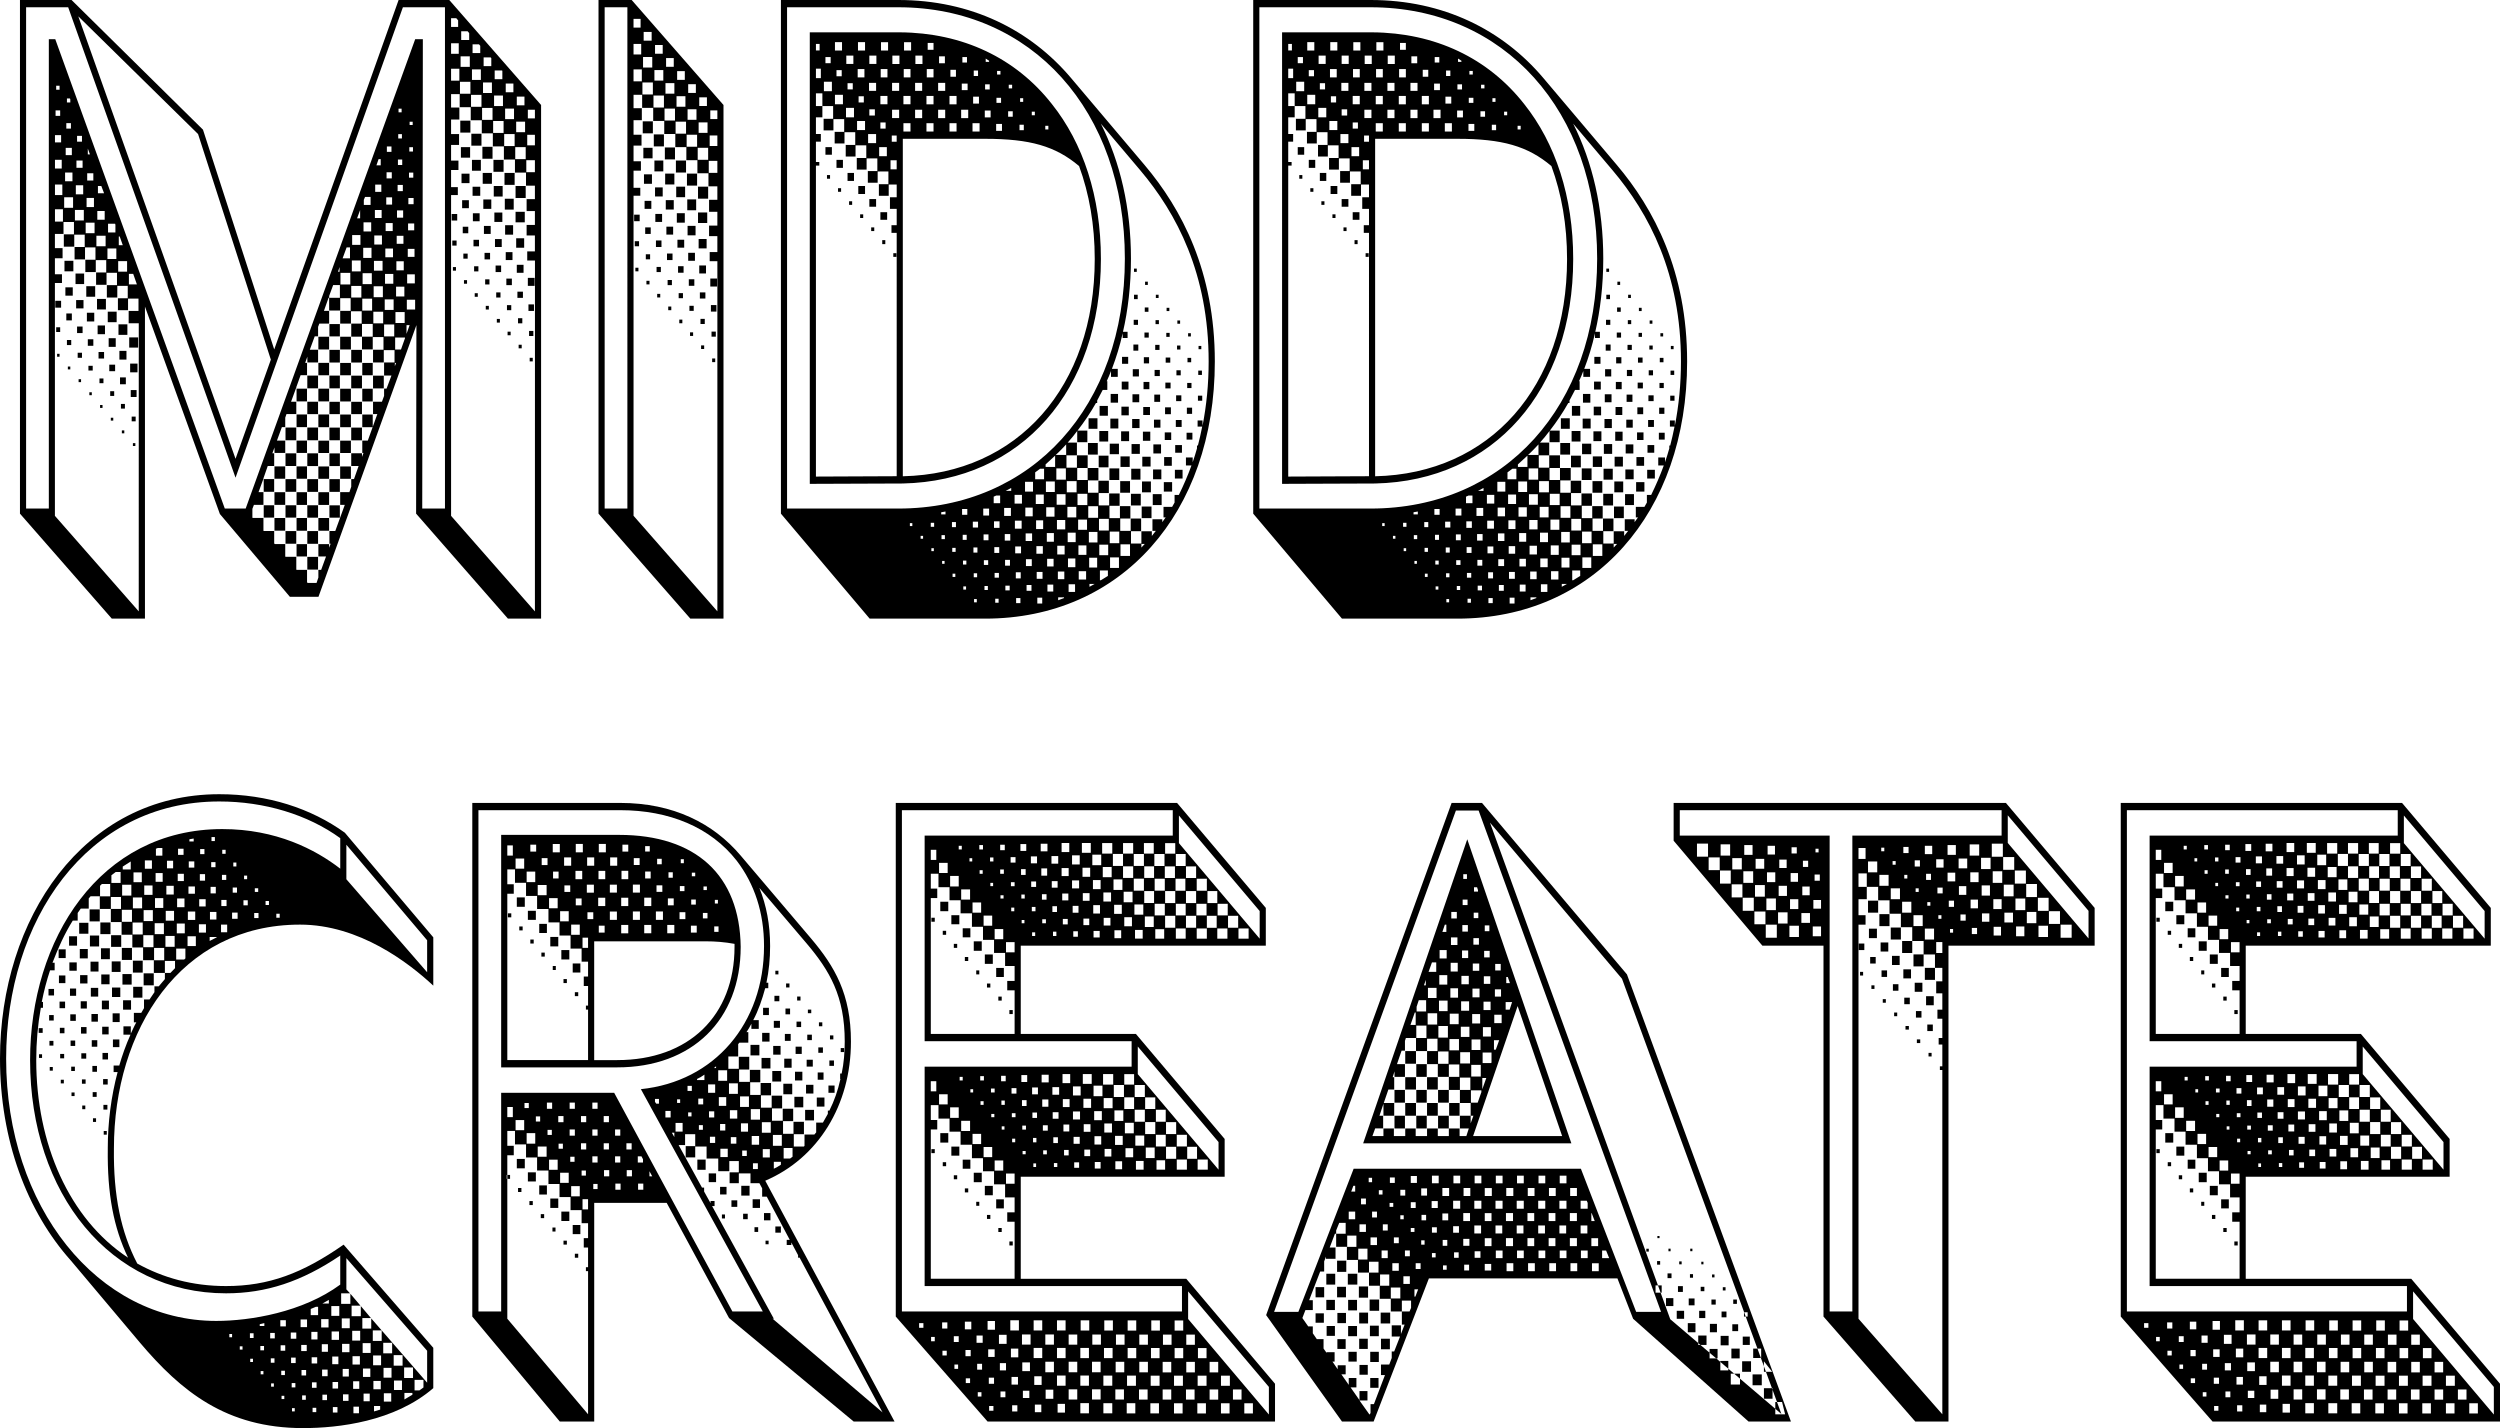 <?xml version="1.0" encoding="UTF-8"?><svg id="Layer_2" xmlns="http://www.w3.org/2000/svg" viewBox="0 0 3375.15 1928.01"><g id="Layer_1-2"><g><path d="M26.95,693.45V0H96.6l177.44,175.08,96.18,296.7L538.13,0h68.41l123.96,141.73V835.18h-44.77l-123.96-141.73,.41-254.53-132.25,366.83h-38.56l-94.52-111.82-101.16-280.03v421.27h-44.77L26.95,693.45Zm38.97-6.87V52.96h8.71l228.85,633.62h28.19L560.51,52.96h10.36l-.41,362.91-.41,270.71h30.68V9.81h-56.8l-225.95,635.09L92.04,9.81H35.24V686.58h30.68Zm16.58-494.34v-9.81h-8.29v9.81h8.29Zm.83,35.31v-11.77h-9.12v11.77h9.12Zm.83,35.8v-14.22h-9.95v14.22h9.95Zm.83,35.8v-16.67h-10.78v16.67h10.78Zm102.4,137.32h-13.68v-16.67h13.27v-16.67h-14.1v15.69h-13.68v-16.18h13.27v-16.67h-14.1v15.69h-14.1v-16.67h13.68v-16.67h-14.1v16.18h-14.1v-16.67h13.68v-16.67h-14.1v16.18h-14.1v-16.67h13.68v-16.67h-14.1v16.18h-14.1v-16.67h13.68v-16.67h-14.1v16.18h-14.1v-16.67h13.68v-16.67h-14.1v16.18h-11.61v19.13h10.36v13.73h-10.36v21.58h9.54v11.77h-9.54v314.36l113.18,128.98V436.47Zm-112.77-30.41h7.88v9.32h-7.88v-9.32Zm6.63-249.62v-7.36h-6.22v7.36h6.22Zm-.83-35.31v-5.39h-4.56v5.39h4.56Zm-4.56,320.73h5.39v6.38h-5.39v-6.38Zm1.24,35.8h3.32v3.92h-3.32v-3.92Zm21.56-197.15v-14.22h-12.02v14.22h12.02Zm-11.61,71.6h12.02v14.22h-12.02v-14.22Zm10.78-107.4v-11.77h-9.95v11.77h9.95Zm-9.54,143.2h9.95v11.28h-9.95v-11.28Zm8.71-178.51v-9.81h-8.29v9.81h8.29Zm-1.24-35.8v-7.36h-6.22v7.36h6.22Zm-6.22,249.62h7.46v9.32h-7.46v-9.32Zm5.39-284.93v-3.92l-.41-1.47h-4.15v5.4h4.56Zm-4.56,320.73h5.8v6.87h-5.8v-6.87Zm1.24,35.8h3.32v3.92h-3.32v-3.92Zm21.56-197.15v-14.22h-12.02v14.22h12.02Zm-11.19,71.6h11.61v14.22h-11.61v-14.22Zm10.36-106.91v-12.26h-9.95v12.26h9.95Zm-9.54,142.71h9.95v11.28h-9.95v-11.28Zm8.71-178.51v-9.81h-8.29v9.81h8.29Zm-.83-35.31v-7.85h-6.63v7.85h6.63Zm-6.63,249.62h7.46v8.83h-7.46v-8.83Zm.83,35.31h5.8v6.87h-5.8v-6.87Zm260.77,9.32l-98.26-304.55L105.72,22.07l212.27,597.33,47.68-133.88Zm-259.53,26.48h3.32v3.92h-3.32v-3.92Zm21.56-197.15v-14.22h-12.02v14.22h12.02Zm-11.19,71.6h12.02v14.22h-12.02v-14.22Zm10.36-106.91v-12.26h-9.95v12.26h9.95Zm-9.54,142.71h9.95v11.77h-9.95v-11.77Zm8.71-178.51v-9.81h-8.29v9.81h8.29Zm-4.56-35.31l-2.9-7.85v7.85h2.9Zm-2.9,249.62h7.46v8.83h-7.46v-8.83Zm.83,35.8h5.8v6.38h-5.8v-6.38Zm1.24,35.8h3.32v3.92h-3.32v-3.92Zm21.97-197.15v-14.22h-12.44v14.22h12.44Zm-11.61,71.11h12.02v14.22h-12.02v-14.22Zm10.36-106.91v-11.77h-9.95v11.77h9.95Zm-9.54,142.71h9.95v11.77h-9.95v-11.77Zm8.71-178.51l-3.73-9.81h-4.56v9.81h8.29Zm-7.46,214.31h7.46v8.83h-7.46v-8.83Zm1.24,35.8h5.39v6.38h-5.39v-6.38Zm.83,35.8h3.32v3.92h-3.32v-3.92Zm21.97-197.15v-14.22h-12.02v14.22h12.02Zm-11.61,71.11h12.02v14.22h-12.02v-14.22Zm10.36-106.91v-10.3l-.41-1.47h-9.54v11.77h9.95Zm-9.12,142.71h9.54v11.77h-9.54v-11.77Zm.83,35.8h7.88v8.83h-7.88v-8.83Zm1.24,35.8h5.39v6.38h-5.39v-6.38Zm.83,35.8h3.32v3.92h-3.32v-3.92Zm21.97-197.15v-14.22h-12.02v14.22h12.02Zm-11.61,71.11h12.02v14.22h-12.02v-14.22Zm5.8-106.91l-4.15-11.77h-1.24v11.77h5.39Zm-4.56,142.71h9.54v11.77h-9.54v-11.77Zm.83,35.8h7.88v9.32h-7.88v-9.32Zm1.24,35.8h5.39v6.38h-5.39v-6.38Zm1.24,35.8h3.32v3.92h-3.32v-3.92Zm20.31-197.15l-4.98-14.22h-5.8v14.22h10.78Zm-10.36,71.6h12.02v13.73h-12.02v-13.73Zm1.24,35.31h9.95v11.77h-9.95v-11.77Zm.83,35.8h7.88v9.32h-7.88v-9.32Zm1.24,35.8h5.39v6.38h-5.39v-6.38Zm1.66,35.8h3.32v3.92h-3.32v-3.92Zm247.92,188.81l2.49-7.36v-10.3h3.73l6.63-18.15h-10.36v-16.67h14.51v4.9l2.07-5.39h-1.66v-17.16h7.88l12.85-35.31h-6.22v-17.16h12.44l2.49-7.36v-10.3h3.73l6.22-17.66h-9.95v-17.16h14.51v4.9l2.07-5.39h-1.66v-16.67h7.46l12.85-35.8h-5.8v-16.67h12.02l2.9-7.85v-9.81h3.32l6.63-17.66h-9.95v-17.65h14.1v-16.67h-14.51v16.67h-14.51v-17.17h14.1v-17.16h-14.51v16.67h-14.51v-17.17h14.51v-17.16h-14.51v17.16h-14.51v-17.65h14.1v-16.67h-14.51v16.67h-14.51v-17.17h14.1v-17.16h-14.1v16.67h-14.92v-17.17h14.51v-17.16h-9.12l-5.39,14.71v2.45h-.83l-6.22,17.66h7.05v17.17h-13.27l-1.66,4.41v12.75h-4.56l-6.63,18.15h11.19v17.17h-14.51v-7.85l-2.9,8.34h2.49v16.67h-8.71l-5.8,16.18v1.47h-.41l-6.63,18.15h7.05v16.67h-13.27l-1.66,4.9v12.75h-4.56l-6.63,18.15h11.19v16.67h-14.51v-7.36l-2.9,7.85h2.49v17.16h-8.71l-5.8,16.67v.49l-6.63,18.15h6.63v17.16h-12.85l-2.07,5.39v11.77l.41,.49h14.51v17.17l.41,.49h14.1v16.67l.83,.98h14.1v16.67l.41,.49h14.51v17.17l.41,.49h14.1v16.67l.83,.98h12.02Zm-71.31-140.26h14.1v17.16h-14.1v-17.16Zm0,35.31h14.1v16.67h-14.1v-16.67Zm14.51-52.47h14.51v16.67h-14.51v-16.67Zm0,34.82h14.51v17.16h-14.51v-17.16Zm0,34.82h14.51v17.17h-14.51v-17.17Zm14.92-122.11h14.51v17.17h-14.51v-17.17Zm0,34.82h14.51v17.16h-14.51v-17.16Zm0,34.82h14.51v17.16h-14.51v-17.16Zm0,35.31h14.51v16.67h-14.51v-16.67Zm0,34.82h14.51v17.16h-14.51v-17.16Zm14.92-192.24h14.1v17.17h-14.1v-17.17Zm0,34.82h14.1v17.16h-14.1v-17.16Zm0,35.31h14.1v16.67h-14.1v-16.67Zm0,34.82h14.1v16.67h-14.1v-16.67Zm0,34.82h14.1v17.16h-14.1v-17.16Zm0,34.82h14.1v17.17h-14.1v-17.17Zm0,35.31h14.1v16.67h-14.1v-16.67Zm14.51-227.55h14.51v17.17h-14.51v-17.17Zm0,35.31h14.51v16.67h-14.51v-16.67Zm0,34.82h14.51v17.17h-14.51v-17.17Zm0,34.82h14.51v17.16h-14.51v-17.16Zm0,34.82h14.51v17.16h-14.51v-17.16Zm0,35.31h14.51v16.67h-14.51v-16.67Zm0,34.82h14.51v17.16h-14.51v-17.16Zm0,34.82h14.51v17.17h-14.51v-17.17Zm14.93-297.19h14.51v17.17h-14.51v-17.17Zm0,35.31h14.51v16.67h-14.51v-16.67Zm0,34.82h14.51v17.17h-14.51v-17.17Zm0,34.82h14.51v17.16h-14.51v-17.16Zm0,35.31h14.51v16.67h-14.51v-16.67Zm0,34.82h14.51v16.67h-14.51v-16.67Zm0,34.82h14.51v17.16h-14.51v-17.16Zm0,34.82h14.51v17.17h-14.51v-17.17Zm14.92-261.88h14.1v16.67h-14.1v-16.67Zm0,34.82h14.1v17.17h-14.1v-17.17Zm0,34.82h14.1v17.17h-14.1v-17.17Zm0,35.31h14.1v16.67h-14.1v-16.67Zm0,34.82h14.1v17.17h-14.1v-17.17Zm0,34.82h14.1v17.16h-14.1v-17.16Zm0,34.82h14.1v17.16h-14.1v-17.16Zm0,35.31h14.1v16.67h-14.1v-16.67Zm13.68-315.34v-6.38l-2.07,6.38h2.07Zm.83,87.78h14.51v17.17h-14.51v-17.17Zm0,35.31h14.51v16.67h-14.51v-16.67Zm0,34.82h14.51v17.17h-14.51v-17.17Zm0,34.82h14.51v17.16h-14.51v-17.16Zm0,35.31h14.51v16.67h-14.51v-16.67Zm0,34.82h14.51v16.67h-14.51v-16.67Zm13.68-245.7v-15.69h-13.27v15.69h13.27Zm-.41-35.31v-14.71h-4.56l-5.39,14.71h9.95Zm15.34,52.96v-15.69h-13.68v15.69h13.68Zm-13.68,70.62h14.51v17.17h-14.51v-17.17Zm0,34.82h14.51v17.17h-14.51v-17.17Zm0,35.31h14.51v16.67h-14.51v-16.67Zm0,34.82h14.51v17.17h-14.51v-17.17Zm12.85-210.88v-14.71h-12.02v14.71h12.02Zm-.41-35.8v-13.24h-11.19v13.24h11.19Zm-.41-35.8v-11.28l-4.15,11.28h4.15Zm16.17,124.57v-16.18h-13.27v16.18h13.27Zm-13.27,70.62h14.1v16.67h-14.1v-16.67Zm0,34.82h14.1v17.17h-14.1v-17.17Zm14.1,51.98v-17.16h-14.1v17.16h14.1Zm-1.24-193.22v-14.71h-12.44v14.71h12.44Zm-.41-35.31v-13.73h-11.19v13.73h11.19Zm-.42-35.8v-12.26h-10.36v12.26h10.36Zm-.83-35.8v-10.79h-7.46l-1.66,3.92v6.87h9.12Zm3.32,230.5h14.51v17.17h-14.51v-17.17Zm13.68-70.62v-15.69h-13.27v15.69h13.27Zm-.41-35.31v-14.71h-12.44v14.71h12.44Zm-.41-35.8v-13.24h-11.61v13.24h11.61Zm-.83-35.31v-12.26h-10.36v12.26h10.36Zm-.42-35.8v-10.79h-9.12v10.79h9.12Zm-.41-35.31v-9.81h-8.29v9.81h8.29Zm-.83-35.8v-8.34h-2.9l-2.9,8.34h5.8Zm18.24,230.99v-16.18h-13.68v16.18h13.68Zm-.83-35.8v-14.22h-12.02v14.22h12.02Zm-.41-35.31v-13.24h-11.19v13.24h11.19Zm-.41-35.8v-11.77h-10.36v11.77h10.36Zm-.41-35.31v-10.79h-9.54v10.79h9.54Zm-.83-35.8v-9.81h-7.88v9.81h7.88Zm-.41-35.31v-8.34h-7.05v8.34h7.05Zm-.42-35.8v-7.36h-6.22v7.36h6.22Zm6.22,284.93h-1.66v4.41l1.66-4.41Zm6.63-18.15l5.39-15.2v-.98h-13.27v16.18h7.88Zm4.97-35.8v-14.71h-12.44v14.71h12.44Zm-.41-35.8v-13.24h-11.19v13.24h11.19Zm-.83-35.31v-12.26h-9.95v12.26h9.95Zm-.41-35.8v-10.79h-9.12v10.79h9.12Zm-.41-35.31v-9.81h-8.29v9.81h8.29Zm-.41-35.8v-8.34h-7.05v8.34h7.05Zm-.83-35.31v-7.36h-5.8v7.36h5.8Zm-.41-35.8v-5.88h-4.98v5.88h4.98Zm-.41-35.31v-4.9h-4.15v4.9h4.15Zm10.78,287.38h-4.15v11.77l4.15-11.77Zm7.46-21.09v-13.24h-11.19v13.24h11.19Zm-.41-35.31v-12.26h-10.36v12.26h10.36Zm-.41-35.8v-10.79h-9.12v10.79h9.12Zm-.41-35.8v-9.32h-8.29v9.32h8.29Zm-.83-35.31v-8.34h-7.05v8.34h7.05Zm-.41-35.8v-6.87h-5.8v6.87h5.8Zm-.41-35.31v-5.88h-4.98v5.88h4.98Zm-.41-35.8v-4.41h-4.15v4.41h4.15Zm61.36-132.41v-8.83l-2.49-2.94h-7.05v11.77h9.54Zm.83,36.29v-14.22h-10.36v14.22h10.36Zm.83,36.29v-16.18h-11.19v16.18h11.19Zm101.99,242.76h-10.36v-12.26h10.36v-21.58h-11.19v-14.22h11.19v-18.64h-11.19v-16.18h11.19v-18.15h-12.02v-17.65h-14.92v-17.66h-14.93v-17.66h-14.92v-17.66h-14.92v-17.65h-14.92v-17.66h-14.93v-17.66h-11.61v18.15h11.19v16.18h-11.19v19.62h10.78v14.71h-10.78v21.09h9.95v12.75h-9.95v23.05h9.12v10.79h-9.12v433.04l113.18,128.98V351.63Zm-112.35-62.77h7.46v8.83h-7.46v-8.83Zm.83,35.8h5.8v6.87h-5.8v-6.87Zm.83,35.8h4.15v4.9h-4.15v-4.9Zm23.63-233.93v-16.18h-14.1v16.18h14.1Zm-13.68,36.29h13.68v16.18h-13.68v-16.18Zm12.85-72.58v-14.22h-12.44v14.22h12.44Zm-12.02,108.38h12.44v14.22h-12.44v-14.22Zm11.19-144.67v-9.32l-2.07-2.45h-8.71v11.77h10.78Zm-10.36,180.47h10.78v12.75h-10.78v-12.75Zm.83,35.8h9.12v10.79h-9.12v-10.79Zm.83,35.8h7.46v8.83h-7.46v-8.83Zm.83,36.29h5.8v6.87h-5.8v-6.87Zm.83,35.8h4.15v4.9h-4.15v-4.9Zm23.63-233.93v-16.18h-14.1v16.18h14.1Zm-13.68,36.29h13.68v16.18h-13.68v-16.18Zm12.85-72.58v-14.22h-12.02v14.22h12.02Zm-12.02,107.89h12.02v14.71h-12.02v-14.71Zm11.19-144.18v-9.81l-1.66-1.96h-8.71v11.77h10.36Zm-10.36,180.47h10.36v12.26h-10.36v-12.26Zm.41,35.8h9.12v10.79h-9.12v-10.79Zm.83,35.8h7.46v8.83h-7.46v-8.83Zm.83,35.8h5.8v6.87h-5.8v-6.87Zm.83,36.29h4.15v4.9h-4.15v-4.9Zm24.05-233.93v-16.18h-14.1v16.18h14.1Zm-13.68,36.29h13.68v16.18h-13.68v-16.18Zm.41,35.31h12.44v14.71h-12.44v-14.71Zm12.44-107.89v-14.22h-12.02v14.22h12.02Zm-11.61,143.69h10.78v12.75h-10.78v-12.75Zm10.78-179.98v-10.79l-.83-.98h-9.54v11.77h10.36Zm-9.95,215.78h9.12v10.79h-9.12v-10.79Zm.83,36.29h7.46v8.83h-7.46v-8.83Zm.83,35.8h5.8v6.87h-5.8v-6.87Zm.83,35.8h4.15v4.9h-4.15v-4.9Zm24.05-233.44v-16.18h-14.1v16.18h14.1Zm-13.68,36.29h13.68v16.18h-13.68v-16.18Zm.41,35.31h12.02v14.22h-12.02v-14.22Zm12.44-107.89v-14.22h-12.02v14.22h12.02Zm-11.61,143.69h10.78v12.75h-10.78v-12.75Zm10.78-179.98v-11.28l-.41-.49h-9.95v11.77h10.36Zm-9.95,215.78h9.12v10.79h-9.12v-10.79Zm.83,35.8h7.46v8.83h-7.46v-8.83Zm.83,36.29h5.8v6.87h-5.8v-6.87Zm.83,35.8h4.15v4.9h-4.15v-4.9Zm24.05-233.44v-16.18h-14.1v16.18h14.1Zm-13.68,36.29h13.68v16.18h-13.68v-16.18Zm.41,34.82h12.02v14.71h-12.02v-14.71Zm12.44-107.4v-14.22h-12.02v14.22h12.02Zm-12.02,143.2h10.78v12.75h-10.78v-12.75Zm11.19-179.49v-11.77h-10.36v11.77h10.36Zm-10.36,215.78h9.12v10.79h-9.12v-10.79Zm.83,35.8h7.46v8.83h-7.46v-8.83Zm.83,35.8h5.8v6.87h-5.8v-6.87Zm.83,35.8h4.15v4.9h-4.15v-4.9Zm24.46-232.95v-16.18h-14.1v16.18h14.1Zm-13.68,36.29h13.68v16.18h-13.68v-16.18Zm0,34.82h12.44v14.22h-12.44v-14.22Zm12.85-107.4v-14.22h-12.02v14.22h12.02Zm-12.02,143.2h10.78v12.75h-10.78v-12.75Zm11.19-179.49v-11.77h-10.36v11.77h10.36Zm-10.36,215.29h9.12v10.79h-9.12v-10.79Zm.83,36.29h7.46v8.34h-7.46v-8.34Zm.83,35.8h5.8v6.87h-5.8v-6.87Zm.83,35.8h4.15v4.9h-4.15v-4.9Zm21.97-232.95v-16.18h-11.61v16.18h11.61Zm0-36.29v-14.22h-10.36v14.22h10.36Zm0-36.29v-11.77h-9.54v11.77h9.54Zm-9.54,215.29h9.12v10.79h-9.12v-10.79Zm.83,35.8h7.46v8.83h-7.46v-8.83Zm.83,35.8h5.8v6.87h-5.8v-6.87Zm.83,36.29h4.15v4.9h-4.15v-4.9Z"/><path d="M808.03,693.45V0h44.77l123.96,141.73V835.18h-44.77l-123.96-141.73Zm38.97-6.87V9.81h-30.68V686.58h30.68Zm17.83-649.31v-11.77h-9.54v11.77h9.54Zm.83,36.29v-14.22h-10.36v14.22h10.36Zm.83,36.29v-16.18h-11.19v16.18h11.19Zm101.99,242.76h-10.37v-12.26h10.37v-21.58h-11.19v-14.22h11.19v-18.64h-11.19v-16.18h11.19v-18.15h-12.02v-17.66h-14.92v-17.66h-14.92v-17.65h-14.92v-17.66h-14.93v-17.66h-14.92v-17.66h-14.92v-17.65h-11.61v18.14h11.19v16.18h-11.19v19.62h10.78v14.71h-10.78v21.09h9.95v12.75h-9.95v23.05h9.12v10.79h-9.12v432.06l113.18,128.98V352.61Zm-112.35-62.77h7.46v8.83h-7.46v-8.83Zm.83,35.8h5.8v6.87h-5.8v-6.87Zm.83,35.8h4.15v4.9h-4.15v-4.9Zm23.63-233.93v-16.18h-14.1v16.18h14.1Zm-13.68,36.29h13.68v16.18h-13.68v-16.18Zm12.85-72.58v-14.22h-12.44v14.22h12.44Zm-12.02,108.38h12.44v14.22h-12.44v-14.22Zm11.19-144.67v-11.77h-10.78v11.77h10.78Zm-10.36,180.47h10.78v12.75h-10.78v-12.75Zm.83,35.8h9.12v10.79h-9.12v-10.79Zm.83,35.8h7.46v8.83h-7.46v-8.83Zm.83,36.29h5.8v6.87h-5.8v-6.87Zm.83,35.8h4.15v4.9h-4.15v-4.9Zm23.63-233.93v-16.18h-14.1v16.18h14.1Zm-13.68,36.29h13.68v16.18h-13.68v-16.18Zm12.85-72.58v-14.22h-12.02v14.22h12.02Zm-12.02,107.89h12.02v14.71h-12.02v-14.71Zm11.19-144.18v-11.77h-10.36v11.77h10.36Zm-10.36,180.47h10.36v12.26h-10.36v-12.26Zm.41,35.8h9.12v10.79h-9.12v-10.79Zm.83,35.8h7.46v8.83h-7.46v-8.83Zm.83,35.8h5.8v6.87h-5.8v-6.87Zm.83,36.29h4.15v4.9h-4.15v-4.9Zm24.05-233.93v-16.18h-14.1v16.18h14.1Zm-13.68,36.29h13.68v16.18h-13.68v-16.18Zm.41,35.31h12.44v14.71h-12.44v-14.71Zm12.44-107.89v-14.22h-12.02v14.22h12.02Zm-11.61,143.69h10.78v12.75h-10.78v-12.75Zm10.78-179.98v-11.77h-10.36v11.77h10.36Zm-9.95,215.78h9.12v10.79h-9.12v-10.79Zm.83,36.29h7.46v8.83h-7.46v-8.83Zm.83,35.8h5.8v6.87h-5.8v-6.87Zm.83,35.8h4.15v4.9h-4.15v-4.9Zm24.05-233.44v-16.18h-14.1v16.18h14.1Zm-13.68,36.29h13.68v16.18h-13.68v-16.18Zm.41,35.31h12.02v14.22h-12.02v-14.22Zm12.44-107.89v-14.22h-12.02v14.22h12.02Zm-11.61,143.69h10.78v12.75h-10.78v-12.75Zm10.78-179.98v-11.77h-10.36v11.77h10.36Zm-9.95,215.78h9.12v10.79h-9.12v-10.79Zm.83,35.8h7.46v8.83h-7.46v-8.83Zm.83,36.29h5.8v6.87h-5.8v-6.87Zm.83,35.8h4.15v4.9h-4.15v-4.9Zm24.05-233.44v-16.18h-14.1v16.18h14.1Zm-13.68,36.29h13.68v16.18h-13.68v-16.18Zm.41,34.82h12.02v14.71h-12.02v-14.71Zm12.44-107.4v-14.22h-12.02v14.22h12.02Zm-12.02,143.2h10.78v12.75h-10.78v-12.75Zm11.19-179.49v-11.77h-10.36v11.77h10.36Zm-10.36,215.78h9.12v10.79h-9.12v-10.79Zm.83,35.8h7.46v8.83h-7.46v-8.83Zm.83,35.8h5.8v6.87h-5.8v-6.87Zm.83,35.8h4.15v4.9h-4.15v-4.9Zm24.46-232.95v-16.18h-14.1v16.18h14.1Zm-13.68,36.29h13.68v16.18h-13.68v-16.18Zm0,34.82h12.44v14.22h-12.44v-14.22Zm12.85-107.4v-14.22h-12.02v14.22h12.02Zm-12.02,143.2h10.78v12.75h-10.78v-12.75Zm11.19-179.49v-11.77h-10.36v11.77h10.36Zm-10.36,215.29h9.12v10.79h-9.12v-10.79Zm.83,36.29h7.46v8.34h-7.46v-8.34Zm.83,35.8h5.8v6.87h-5.8v-6.87Zm.83,35.8h4.15v4.9h-4.15v-4.9Zm21.97-232.95v-16.18h-11.61v16.18h11.61Zm0-36.29v-14.22h-10.37v14.22h10.37Zm0-36.29v-11.77h-9.54v11.77h9.54Zm-9.54,215.29h9.12v10.79h-9.12v-10.79Zm.83,35.8h7.46v8.83h-7.46v-8.83Zm.83,35.8h5.8v6.87h-5.8v-6.87Zm.83,36.29h4.15v4.9h-4.15v-4.9Z"/><path d="M1054.29,693.45V0h158.37c98.26,0,178.27,40.21,233.41,105.44l99.08,117.21c50.16,59.34,94.94,143.69,94.94,265.32,0,205-126.45,347.22-310.11,347.22h-155.88l-119.81-141.73Zm158.37-6.87c181.17,0,305.96-138.3,305.96-337.41S1393.41,9.81,1212.66,9.81h-150.08V686.58h150.08ZM1093.26,43.65h121.47c84.99,.49,156.71,34.82,205.22,96.61,42.29,52.96,66.33,125.06,66.33,209.41,0,177.53-107.38,299.65-267.4,303.08l-125.62,.49V43.65Zm13.27,24.52v-8.83h-4.97v8.83h4.97Zm1.66,37.27v-12.75h-6.63v12.75h6.63Zm102.4,537.5V314.36h-7.05v-10.3h7.05v-22.07h-9.12v-15.69h9.12v-17.16h-10.78v15.2h-13.27v-15.69h12.85v-17.17h-14.51v15.2h-13.27v-15.69h12.85v-17.17h-14.51v15.2h-13.27v-15.69h12.85v-17.16h-14.51v15.2h-13.27v-15.69h12.85v-17.16h-14.51v15.2h-13.27v-15.69h12.85v-17.17h-14.51v15.2h-13.27v-15.69h12.85v-17.17h-14.51v-17.16h-8.71v17.16h8.71v15.2h-8.71v22.56h6.63v10.3h-6.63v27.46h4.56v4.9h-4.56v419.8l109.03-.49Zm-87.48-519.84v-12.75h-10.78v12.75h10.78Zm-1.66-37.76v-8.34h-7.05v8.34h7.05Zm-7.05,113.29h8.71v10.3h-8.71v-10.3Zm2.07,37.76h4.15v4.9h-4.15v-4.9Zm20.31-168.21v-11.28h-9.54v11.28h9.54Zm1.24,72.58v-12.75h-10.78v12.75h10.78Zm-1.66-37.76v-8.34h-7.05v8.34h7.05Zm-7.05,112.8h8.71v10.79h-8.71v-10.79Zm2.07,38.25h4.15v4.9h-4.15v-4.9Zm21.56-95.63v-12.75h-10.78v12.75h10.78Zm-.83-72.09v-11.28h-9.54v11.28h9.54Zm-.83,34.33v-8.34h-7.05v8.34h7.05Zm-7.05,112.8h8.71v10.79h-8.71v-10.79Zm2.07,38.25h4.15v4.9h-4.15v-4.9Zm21.56-96.12v-12.26h-10.78v12.26h10.78Zm-.83-71.11v-11.28h-9.12v11.28h9.12Zm.83-36.29v-11.28h-9.54v11.28h9.54Zm-9.12,182.93h9.12v10.79h-9.12v-10.79Zm7.46-112.8v-8.34h-7.05v8.34h7.05Zm-4.98,151.05h4.15v4.9h-4.15v-4.9Zm21.56-96.12v-12.26h-10.78v12.26h10.78Zm0-70.62v-10.79h-9.54v10.79h9.54Zm.41-36.29v-11.28h-9.54v11.28h9.54Zm-2.07,69.64v-8.34h-7.46v8.34h7.46Zm-7.46,112.8h9.12v10.3h-9.12v-10.3Zm2.49,38.25h4.15v4.9h-4.15v-4.9Zm21.14-96.12v-12.26h-10.36v12.26h10.36Zm.83-70.13v-11.28h-9.54v11.28h9.54Zm-2.49,32.86v-8.34h-7.05v8.34h7.05Zm-7.05,112.8h9.12v10.3h-9.12v-10.3Zm9.54-181.94v-11.28h-9.12v11.28h9.12Zm.83-36.29v-11.28h-9.54v11.28h9.54Zm-7.88,256h4.15v5.39h-4.15v-5.39Zm19.49-95.63v-12.26h-8.29v12.26h8.29Zm0-37.27v-8.34h-6.63v8.34h6.63Zm3.32-68.66v-10.79h-9.54v10.79h9.54Zm0,36.78v-11.28h-9.54v11.28h9.54Zm.41-73.07v-11.28h-9.54v11.28h9.54Zm-8.29,255.51h4.15v4.9h-4.15v-4.9Zm271.96,7.85c0-46.1-7.46-88.27-21.14-125.55-31.92-26.97-66.33-36.78-126.86-36.78h-111.11v455.6c155.47-3.43,259.11-121.13,259.11-293.27Zm-248.75-208.92v-11.28h-9.54v11.28h9.54Zm0,36.78v-11.28h-9.54v11.28h9.54Zm0-73.07v-11.28h-9.12v11.28h9.12Zm.83-36.29v-11.28h-9.54v11.28h9.54Zm1.66,641.96v-3.92h-3.32v3.92h3.32Zm13.27-587.52v-10.79h-9.54v10.79h9.54Zm0,36.78v-11.28h-9.54v11.28h9.54Zm.41-73.07v-11.28h-9.54v11.28h9.54Zm.83,640.98v-3.92h-3.32v3.92h3.32Zm14.1-586.54v-11.28h-9.54v11.28h9.54Zm0,36.78v-11.28h-9.54v11.28h9.54Zm0-73.07v-11.28h-9.12v11.28h9.12Zm0-37.27v-9.32h-7.88v9.32h7.88Zm.83,643.92v-5.39h-4.56v5.39h4.56Zm-.41,32.86v-3.92h-3.32v3.92h3.32Zm15.34-621.36v-10.79h-9.54v10.79h9.54Zm0,36.78v-11.28h-9.54v11.28h9.54Zm-.41-74.05v-9.32h-7.88v9.32h7.88Zm.83,609.1v-3.92l-5.8,.98v2.94h5.8Zm-.83,33.35v-5.39h-4.56v5.39h4.56Zm-.42,33.35v-3.92h-3.32v3.92h3.32Zm16.17-620.38v-11.28h-9.54v11.28h9.54Zm0,36.78v-11.28h-9.54v11.28h9.54Zm-.83-74.05v-9.32h-7.46v9.32h7.46Zm0,608.12v-6.87h-5.39v6.87h5.39Zm-.42,33.35v-5.39h-4.56v5.39h4.56Zm-.41,33.84v-4.41h-3.73v4.41h3.73Zm17.41-619.4v-11.28h-9.54v11.28h9.54Zm-.83-37.76v-8.83h-7.88v8.83h7.88Zm-.41,573.3v-7.85h-7.05v7.85h7.05Zm-.42-610.57v-7.36h-6.22v7.36h6.22Zm-.41,644.41v-6.87h-5.39v6.87h5.39Zm-.42,33.35v-5.39h-4.56v5.39h4.56Zm-.41,33.84v-4.41h-3.73v4.41h3.73Zm18.24-618.42v-11.28h-9.54v11.28h9.54Zm-2.07,534.56v-7.85h-7.05v7.85h7.05Zm1.24-572.32v-9.32h-7.88v9.32h7.88Zm-2.07,606.16v-6.87h-5.39v6.87h5.39Zm.83-643.43v-7.36h-5.8v7.36h5.8Zm-1.24,676.78v-5.4h-4.56v5.4h4.56Zm-.42,33.84v-4.41h-3.73v4.41h3.73Zm16.58-117.21v-9.32h-7.88v9.32h7.88Zm-.83,33.35v-7.85h-6.63v7.85h6.63Zm-.41,33.35v-6.38h-5.8v6.38h5.8Zm-.42,33.84v-5.39h-4.56v5.39h4.56Zm3.73-638.03v-9.32h-7.88v9.32h7.88Zm-1.24-37.76v-6.87h-6.22v6.87h6.22Zm-.83-37.27v-1.47l-4.56-2.94v4.41h4.56Zm14.92,595.86v-10.3h-5.39l-3.32,1.47v8.83h8.71Zm-.83,33.35v-8.83h-7.46v8.83h7.46Zm-.41,33.84v-7.85h-6.63v7.85h6.63Zm-.42,33.35v-6.38h-5.8v6.38h5.8Zm-.41,33.84v-5.39h-4.56v5.39h4.56Zm4.56-637.05v-9.32h-7.88v9.32h7.88Zm-1.24-37.76v-6.87h-6.22v6.87h6.22Zm-.83-38.25v-4.9h-4.56v4.9h4.56Zm14.1,595.86v-10.79h-9.12v10.79h9.12Zm-.83,33.35v-8.83h-7.46v8.83h7.46Zm-.42,33.84v-7.85h-6.63v7.85h6.63Zm-.41,33.35v-6.38h-5.8v6.38h5.8Zm2.07-134.37v-3.92l-7.46,3.92h7.46Zm2.07-505.13v-7.36h-6.22v7.36h6.22Zm-.83-38.25v-4.9h-4.56v4.9h4.56Zm13.27,560.55v-11.77h-9.95v11.77h9.95Zm-.41,33.84v-10.79h-9.12v10.79h9.12Zm-.83,33.35v-9.32h-7.88v9.32h7.88Zm-.42,33.84v-8.34h-6.63v8.34h6.63Zm-.41,33.35v-6.87h-5.8v6.87h5.8Zm4.56-638.52v-7.36h-5.8v7.36h5.8Zm-.83-38.25v-4.9h-4.15v4.9h4.15Zm13.27,526.22v-13.24h-10.78v13.24h10.78Zm-.41,33.35v-11.77h-9.95v11.77h9.95Zm-.83,33.35v-10.3h-8.71v10.3h8.71Zm-.42,33.84v-9.32h-7.88v9.32h7.88Zm-.41,33.35v-7.85h-6.63v7.85h6.63Zm4.56-641.96v-4.9h-4.15v4.9h4.15Zm12.44,491.4v-14.22h-5.39l-6.63,4.9v9.32h12.02Zm-.41,33.35v-12.75h-10.78v12.75h10.78Zm-.83,33.84v-11.77h-9.54v11.77h9.54Zm-.42,33.35v-10.3h-8.71v10.3h8.71Zm-.41,33.84v-9.32h-7.88v9.32h7.88Zm-.42,33.35v-7.85h-6.63v7.85h6.63Zm8.29-640v-4.9h-4.15v4.9h4.15Zm9.12,455.6v-15.2l-12.85,11.77v3.43h12.85Zm-.41,33.84v-14.22h-12.02v14.22h12.02Zm-.42,33.35v-12.75h-11.19v12.75h11.19Zm-.83,33.84v-11.77h-9.54v11.77h9.54Zm-.41,33.35v-10.3h-8.71v10.3h8.71Zm-.42,33.84v-9.32h-7.88v9.32h7.88Zm17.41-184.4v-14.22c-4.56,4.9-9.12,9.81-14.1,14.22h14.1Zm-.41,33.35v-15.2h-12.85v15.2h12.85Zm-.42,33.84v-14.22h-12.02v14.22h12.02Zm-.41,33.35v-12.75h-11.19v12.75h11.19Zm-.83,33.84v-11.77h-9.95v11.77h9.95Zm-.42,33.35v-10.3h-8.71v10.3h8.71Zm-.41,25.5v-.98h-7.88v3.92l7.88-2.94Zm104.47-73.56v-16.67h14.1v6.38l5.39-6.87h-4.56v-15.69h13.27v3.92l4.56-6.38h-2.9v-14.22h11.61l3.32-5.88v-10.3h5.8c6.22-12.75,12.02-25.99,17-39.72h-7.46v-10.79h9.12v6.38c2.07-6.38,4.15-12.26,5.8-18.64v-3.92h1.24c2.07-8.34,4.15-16.67,5.8-25.5h-6.22v-8.34h6.63v7.36c5.39-27.46,8.29-56.4,8.29-86.8,0-118.68-43.12-200.09-92.45-258.45l-53.07-62.77c26.12,51.98,40.63,113.78,40.63,182.44,0,35.8-4.15,70.13-10.78,98.57h6.22v8.34h-6.63v-6.38c-3.73,16.67-8.71,32.86-14.51,48.06h7.88v10.79h-9.12v-7.85c-1.66,4.41-3.73,9.32-5.8,13.73h.83v11.77h-6.22l-7.46,14.22v3.43h-1.66c-7.46,13.24-15.75,25.5-24.88,37.27h13.27v15.69h-13.68v-15.2c-4.15,5.39-8.29,10.79-12.85,15.69h12.44v17.17h-14.1v16.67h14.1v-16.67h14.51v17.16h-14.1v16.18h14.1v-16.18h14.51v16.67h-14.1v16.67h14.1v-16.18h14.1v16.67h-13.68v16.67h14.1v-16.18h14.1v16.67h-13.68v16.67h14.1v-16.18h14.1v16.67h-13.68v16.67h14.1v-16.67h14.1v17.17h-13.68v16.67h14.1Zm-87.48-69.15v-15.2h-13.27v15.2h13.27Zm-.42,33.84v-14.22h-12.02v14.22h12.02Zm-.83,33.35v-12.75h-10.78v12.75h10.78Zm-.42,33.84v-11.77h-9.95v11.77h9.95Zm-.41,33.35v-10.3h-8.71v10.3h8.71Zm16.58-117.21v-15.2h-13.27v15.2h13.27Zm-.41,33.35v-13.73h-12.02v13.73h12.02Zm-.83,33.84v-12.75h-10.78v12.75h10.78Zm-.42,33.35v-11.28h-9.95v11.28h9.95Zm2.49-184.4h13.27v15.69h-13.27v-15.69Zm13.68,101.03v-15.69h-13.27v15.69h13.27Zm-12.85-134.38h12.02v14.22h-12.02v-14.22Zm12.02,167.72v-14.22h-11.61v14.22h11.61Zm-.42,33.84v-13.24h-10.78v13.24h10.78Zm-3.32,22.07h-7.05v3.92l7.05-3.92Zm5.39-173.12h13.27v15.69h-13.27v-15.69Zm13.68,101.03v-15.69h-13.27v15.69h13.27Zm-12.85-134.37h12.02v14.22h-12.02v-14.22Zm12.02,167.72v-14.22h-12.02v14.22h12.02Zm-11.61-201.56h11.19v13.24h-11.19v-13.24Zm1.66,235.4l9.54-5.88v-7.36h-10.78v13.24h1.24Zm11.61-151.05h13.27v15.69h-13.27v-15.69Zm.42-33.35h12.44v14.22h-12.44v-14.22Zm12.85,134.37v-15.69h-12.85v15.69h12.85Zm-.41,33.35v-14.22h-12.02v14.22h12.02Zm-11.61-201.56h10.78v13.24h-10.78v-13.24Zm.42-33.35h9.95v11.77h-9.95v-11.77Zm12.85,117.7h13.27v15.69h-13.27v-15.69Zm.41-33.35h12.44v14.22h-12.44v-14.22Zm12.85,134.38v-15.69h-12.85v15.69h12.85Zm-12.02-168.21h10.78v13.24h-10.78v-13.24Zm.41-33.35h9.95v11.77h-9.95v-11.77Zm.42-33.84h9.12v10.79h-9.12v-10.79Zm.41-33.35h8.29v9.32h-8.29v-9.32Zm12.02,184.89h13.27v15.69h-13.27v-15.69Zm.41-33.84h12.44v14.71h-12.44v-14.71Zm.42-33.35h11.19v13.24h-11.19v-13.24Zm.83-33.84h9.95v12.26h-9.95v-12.26Zm.41-33.35h9.12v10.79h-9.12v-10.79Zm.42-33.84h8.29v9.81h-8.29v-9.81Zm.83-33.35h6.63v8.34h-6.63v-8.34Zm.41-33.35h5.8v6.87h-5.8v-6.87Zm.42-69.15h3.73v4.41h-3.73v-4.41Zm0,35.31h4.97v5.88h-4.97v-5.88Zm14.51,336.43h-4.56v4.9l4.56-4.9Zm-4.15-50.51h13.27v15.69h-13.27v-15.69Zm.42-33.84h12.02v14.71h-12.02v-14.71Zm.41-33.35h11.19v13.24h-11.19v-13.24Zm.83-33.84h9.95v12.26h-9.95v-12.26Zm.42-33.35h9.12v10.79h-9.12v-10.79Zm.41-33.84h7.88v9.81h-7.88v-9.81Zm.42-33.35h7.05v8.34h-7.05v-8.34Zm.83-33.35h5.8v6.87h-5.8v-6.87Zm.41-33.84h4.98v5.89h-4.98v-5.89Zm.42-34.82h3.73v4.41h-3.73v-4.41Zm10.36,286.89h12.02v14.71h-12.02v-14.71Zm.42-33.35h11.19v13.24h-11.19v-13.24Zm.41-33.84h10.37v12.26h-10.37v-12.26Zm.83-33.35h8.71v10.79h-8.71v-10.79Zm.42-33.84h7.88v9.81h-7.88v-9.81Zm.42-33.35h7.05v8.34h-7.05v-8.34Zm.83-33.84h5.8v6.87h-5.8v-6.87Zm.42-33.35h4.56v5.39h-4.56v-5.39Zm.42-34.33h3.73v4.41h-3.73v-4.41Zm10.78,253.05h11.19v12.75h-11.19v-12.75Zm.42-33.84h10.36v11.77h-10.36v-11.77Zm.83-33.35h8.71v10.3h-8.71v-10.3Zm.42-33.84h7.88v9.32h-7.88v-9.32Zm.41-33.35h7.05v7.85h-7.05v-7.85Zm.42-33.84h6.22v6.87h-6.22v-6.87Zm.83-33.35h4.56v5.39h-4.56v-5.39Zm.41-33.84h3.73v4.41h-3.73v-4.41Zm11.19,218.73h10.37v11.77h-10.37v-11.77Zm.42-33.35h9.12v10.3h-9.12v-10.3Zm.83-33.84h7.88v9.32h-7.88v-9.32Zm.42-33.35h7.05v7.85h-7.05v-7.85Zm.41-33.84h5.8v6.87h-5.8v-6.87Zm.83-33.35h4.56v5.39h-4.56v-5.39Zm.42-33.84h3.73v4.41h-3.73v-4.41Zm12.44,151.54h7.88v9.32h-7.88v-9.32Zm.41-33.84h7.05v8.34h-7.05v-8.34Zm.42-33.35h5.8v6.87h-5.8v-6.87Zm.41-33.84h4.98v5.89h-4.98v-5.89Zm.83-33.35h3.73v4.41h-3.73v-4.41Zm13.27,84.35h5.8v6.87h-5.8v-6.87Zm.42-33.84h4.97v5.88h-4.97v-5.88Zm.41-33.35h3.73v4.41h-3.73v-4.41Z"/><path d="M1691.92,693.45V0h158.37c98.26,0,178.27,40.21,233.41,105.44l99.08,117.21c50.16,59.34,94.94,143.69,94.94,265.32,0,205-126.45,347.22-310.11,347.22h-155.88l-119.81-141.73Zm158.37-6.87c181.17,0,305.96-138.3,305.96-337.41S2031.05,9.81,1850.29,9.81h-150.08V686.58h150.08ZM1730.89,43.65h121.47c84.99,.49,156.71,34.82,205.22,96.61,42.29,52.96,66.33,125.06,66.33,209.41,0,177.53-107.38,299.65-267.41,303.08l-125.62,.49V43.65Zm13.27,24.52v-8.83h-4.98v8.83h4.98Zm1.66,37.27v-12.75h-6.63v12.75h6.63Zm102.4,537.5V314.36h-7.05v-10.3h7.05v-22.07h-9.12v-15.69h9.12v-17.16h-10.78v15.2h-13.27v-15.69h12.85v-17.17h-14.51v15.2h-13.27v-15.69h12.85v-17.17h-14.51v15.2h-13.27v-15.69h12.85v-17.16h-14.51v15.2h-13.27v-15.69h12.85v-17.16h-14.51v15.2h-13.27v-15.69h12.85v-17.17h-14.51v15.2h-13.27v-15.69h12.85v-17.17h-14.51v-17.16h-8.71v17.16h8.71v15.2h-8.71v22.56h6.63v10.3h-6.63v27.46h4.56v4.9h-4.56v419.8l109.04-.49Zm-87.48-519.84v-12.75h-10.78v12.75h10.78Zm-1.66-37.76v-8.34h-7.05v8.34h7.05Zm-7.05,113.29h8.71v10.3h-8.71v-10.3Zm2.07,37.76h4.15v4.9h-4.15v-4.9Zm20.31-168.21v-11.28h-9.54v11.28h9.54Zm1.24,72.58v-12.75h-10.78v12.75h10.78Zm-1.66-37.76v-8.34h-7.05v8.34h7.05Zm-7.05,112.8h8.71v10.79h-8.71v-10.79Zm2.07,38.25h4.15v4.9h-4.15v-4.9Zm21.56-95.63v-12.75h-10.78v12.75h10.78Zm-.83-72.09v-11.28h-9.54v11.28h9.54Zm-.83,34.33v-8.34h-7.05v8.34h7.05Zm-7.05,112.8h8.71v10.79h-8.71v-10.79Zm2.07,38.25h4.15v4.9h-4.15v-4.9Zm21.56-96.12v-12.26h-10.78v12.26h10.78Zm-.83-71.11v-11.28h-9.12v11.28h9.12Zm.83-36.29v-11.28h-9.54v11.28h9.54Zm-9.12,182.93h9.12v10.79h-9.12v-10.79Zm7.46-112.8v-8.34h-7.05v8.34h7.05Zm-4.97,151.05h4.15v4.9h-4.15v-4.9Zm21.56-96.12v-12.26h-10.78v12.26h10.78Zm0-70.62v-10.79h-9.54v10.79h9.54Zm.41-36.29v-11.28h-9.54v11.28h9.54Zm-2.07,69.64v-8.34h-7.46v8.34h7.46Zm-7.46,112.8h9.12v10.3h-9.12v-10.3Zm2.49,38.25h4.15v4.9h-4.15v-4.9Zm21.14-96.12v-12.26h-10.36v12.26h10.36Zm.83-70.13v-11.28h-9.54v11.28h9.54Zm-2.49,32.86v-8.34h-7.05v8.34h7.05Zm-7.05,112.8h9.12v10.3h-9.12v-10.3Zm9.54-181.94v-11.28h-9.12v11.28h9.12Zm.83-36.29v-11.28h-9.54v11.28h9.54Zm-7.88,256h4.15v5.39h-4.15v-5.39Zm19.49-95.63v-12.26h-8.29v12.26h8.29Zm0-37.27v-8.34h-6.63v8.34h6.63Zm3.32-68.66v-10.79h-9.54v10.79h9.54Zm0,36.78v-11.28h-9.54v11.28h9.54Zm.42-73.07v-11.28h-9.54v11.28h9.54Zm-8.29,255.51h4.15v4.9h-4.15v-4.9Zm271.97,7.85c0-46.1-7.46-88.27-21.14-125.55-31.92-26.97-66.33-36.78-126.86-36.78h-111.11v455.6c155.47-3.43,259.11-121.13,259.11-293.27Zm-248.75-208.92v-11.28h-9.54v11.28h9.54Zm0,36.78v-11.28h-9.54v11.28h9.54Zm0-73.07v-11.28h-9.12v11.28h9.12Zm.83-36.29v-11.28h-9.54v11.28h9.54Zm1.66,641.96v-3.92h-3.32v3.92h3.32Zm13.27-587.52v-10.79h-9.54v10.79h9.54Zm0,36.78v-11.28h-9.54v11.28h9.54Zm.42-73.07v-11.28h-9.54v11.28h9.54Zm.83,640.98v-3.92h-3.32v3.92h3.32Zm14.1-586.54v-11.28h-9.54v11.28h9.54Zm0,36.78v-11.28h-9.54v11.28h9.54Zm0-73.07v-11.28h-9.12v11.28h9.12Zm0-37.27v-9.32h-7.88v9.32h7.88Zm.83,643.92v-5.39h-4.56v5.39h4.56Zm-.42,32.86v-3.92h-3.32v3.92h3.32Zm15.34-621.36v-10.79h-9.54v10.79h9.54Zm0,36.78v-11.28h-9.54v11.28h9.54Zm-.41-74.05v-9.32h-7.88v9.32h7.88Zm.83,609.1v-3.92l-5.8,.98v2.94h5.8Zm-.83,33.35v-5.39h-4.56v5.39h4.56Zm-.42,33.35v-3.92h-3.32v3.92h3.32Zm16.17-620.38v-11.28h-9.54v11.28h9.54Zm0,36.78v-11.28h-9.54v11.28h9.54Zm-.83-74.05v-9.32h-7.46v9.32h7.46Zm0,608.12v-6.87h-5.39v6.87h5.39Zm-.42,33.35v-5.39h-4.56v5.39h4.56Zm-.41,33.84v-4.41h-3.73v4.41h3.73Zm17.41-619.4v-11.28h-9.54v11.28h9.54Zm-.83-37.76v-8.83h-7.88v8.83h7.88Zm-.42,573.3v-7.85h-7.05v7.85h7.05Zm-.41-610.57v-7.36h-6.22v7.36h6.22Zm-.42,644.41v-6.87h-5.39v6.87h5.39Zm-.41,33.35v-5.39h-4.56v5.39h4.56Zm-.42,33.84v-4.41h-3.73v4.41h3.73Zm18.24-618.42v-11.28h-9.54v11.28h9.54Zm-2.07,534.56v-7.85h-7.05v7.85h7.05Zm1.24-572.32v-9.32h-7.88v9.32h7.88Zm-2.07,606.16v-6.87h-5.39v6.87h5.39Zm.83-643.43v-7.36h-5.8v7.36h5.8Zm-1.24,676.78v-5.4h-4.56v5.4h4.56Zm-.41,33.84v-4.41h-3.73v4.41h3.73Zm16.58-117.21v-9.32h-7.88v9.32h7.88Zm-.83,33.35v-7.85h-6.63v7.85h6.63Zm-.41,33.35v-6.38h-5.8v6.38h5.8Zm-.42,33.84v-5.39h-4.56v5.39h4.56Zm3.73-638.03v-9.32h-7.88v9.32h7.88Zm-1.24-37.76v-6.87h-6.22v6.87h6.22Zm-.83-37.27v-1.47l-4.56-2.94v4.41h4.56Zm14.92,595.86v-10.3h-5.39l-3.32,1.47v8.83h8.71Zm-.83,33.35v-8.83h-7.46v8.83h7.46Zm-.41,33.84v-7.85h-6.63v7.85h6.63Zm-.42,33.35v-6.38h-5.8v6.38h5.8Zm-.41,33.84v-5.39h-4.56v5.39h4.56Zm4.56-637.05v-9.32h-7.88v9.32h7.88Zm-1.24-37.76v-6.87h-6.22v6.87h6.22Zm-.83-38.25v-4.9h-4.56v4.9h4.56Zm14.1,595.86v-10.79h-9.12v10.79h9.12Zm-.83,33.35v-8.83h-7.46v8.83h7.46Zm-.42,33.84v-7.85h-6.63v7.85h6.63Zm-.41,33.35v-6.38h-5.8v6.38h5.8Zm2.07-134.37v-3.92l-7.46,3.92h7.46Zm2.07-505.13v-7.36h-6.22v7.36h6.22Zm-.83-38.25v-4.9h-4.56v4.9h4.56Zm13.27,560.55v-11.77h-9.95v11.77h9.95Zm-.42,33.84v-10.79h-9.12v10.79h9.12Zm-.83,33.35v-9.32h-7.88v9.32h7.88Zm-.41,33.84v-8.34h-6.63v8.34h6.63Zm-.42,33.35v-6.87h-5.8v6.87h5.8Zm4.56-638.52v-7.36h-5.8v7.36h5.8Zm-.83-38.25v-4.9h-4.15v4.9h4.15Zm13.27,526.22v-13.24h-10.78v13.24h10.78Zm-.41,33.35v-11.77h-9.95v11.77h9.95Zm-.83,33.35v-10.3h-8.71v10.3h8.71Zm-.41,33.84v-9.32h-7.88v9.32h7.88Zm-.42,33.35v-7.85h-6.63v7.85h6.63Zm4.56-641.96v-4.9h-4.15v4.9h4.15Zm12.44,491.4v-14.22h-5.39l-6.63,4.9v9.32h12.02Zm-.41,33.35v-12.75h-10.78v12.75h10.78Zm-.83,33.84v-11.77h-9.54v11.77h9.54Zm-.42,33.35v-10.3h-8.71v10.3h8.71Zm-.41,33.84v-9.32h-7.88v9.32h7.88Zm-.42,33.35v-7.85h-6.63v7.85h6.63Zm8.29-640v-4.9h-4.15v4.9h4.15Zm9.12,455.6v-15.2l-12.85,11.77v3.43h12.85Zm-.41,33.84v-14.22h-12.02v14.22h12.02Zm-.42,33.35v-12.75h-11.19v12.75h11.19Zm-.83,33.84v-11.77h-9.54v11.77h9.54Zm-.41,33.35v-10.3h-8.71v10.3h8.71Zm-.42,33.84v-9.32h-7.88v9.32h7.88Zm17.41-184.4v-14.22c-4.56,4.9-9.12,9.81-14.1,14.22h14.1Zm-.41,33.35v-15.2h-12.85v15.2h12.85Zm-.42,33.84v-14.22h-12.02v14.22h12.02Zm-.41,33.35v-12.75h-11.19v12.75h11.19Zm-.83,33.84v-11.77h-9.95v11.77h9.95Zm-.42,33.35v-10.3h-8.71v10.3h8.71Zm-.41,25.5v-.98h-7.88v3.92l7.88-2.94Zm104.47-73.56v-16.67h14.1v6.38l5.39-6.87h-4.56v-15.69h13.27v3.92l4.56-6.38h-2.9v-14.22h11.61l3.32-5.88v-10.3h5.8c6.22-12.75,12.02-25.99,17-39.72h-7.46v-10.79h9.12v6.38c2.07-6.38,4.15-12.26,5.8-18.64v-3.92h1.24c2.07-8.34,4.15-16.67,5.8-25.5h-6.22v-8.34h6.63v7.36c5.39-27.46,8.29-56.4,8.29-86.8,0-118.68-43.12-200.09-92.45-258.45l-53.07-62.77c26.12,51.98,40.63,113.78,40.63,182.44,0,35.8-4.15,70.13-10.78,98.57h6.22v8.34h-6.63v-6.38c-3.73,16.67-8.71,32.86-14.51,48.06h7.88v10.79h-9.12v-7.85c-1.66,4.41-3.73,9.32-5.8,13.73h.83v11.77h-6.22l-7.46,14.22v3.43h-1.66c-7.46,13.24-15.75,25.5-24.88,37.27h13.27v15.69h-13.68v-15.2c-4.15,5.39-8.29,10.79-12.85,15.69h12.44v17.17h-14.1v16.67h14.1v-16.67h14.51v17.16h-14.1v16.18h14.1v-16.18h14.51v16.67h-14.1v16.67h14.1v-16.18h14.1v16.67h-13.68v16.67h14.1v-16.18h14.1v16.67h-13.68v16.67h14.1v-16.18h14.1v16.67h-13.68v16.67h14.1v-16.67h14.1v17.17h-13.68v16.67h14.1Zm-87.48-69.15v-15.2h-13.27v15.2h13.27Zm-.42,33.84v-14.22h-12.02v14.22h12.02Zm-.83,33.35v-12.75h-10.78v12.75h10.78Zm-.42,33.84v-11.77h-9.95v11.77h9.95Zm-.41,33.35v-10.3h-8.71v10.3h8.71Zm16.58-117.21v-15.2h-13.27v15.2h13.27Zm-.41,33.35v-13.73h-12.02v13.73h12.02Zm-.83,33.84v-12.75h-10.78v12.75h10.78Zm-.42,33.35v-11.28h-9.95v11.28h9.95Zm2.49-184.4h13.27v15.69h-13.27v-15.69Zm13.68,101.03v-15.69h-13.27v15.69h13.27Zm-12.85-134.38h12.02v14.22h-12.02v-14.22Zm12.02,167.72v-14.22h-11.61v14.22h11.61Zm-.42,33.84v-13.24h-10.78v13.24h10.78Zm-3.32,22.07h-7.05v3.92l7.05-3.92Zm5.39-173.12h13.27v15.69h-13.27v-15.69Zm13.68,101.03v-15.69h-13.27v15.69h13.27Zm-12.85-134.37h12.02v14.22h-12.02v-14.22Zm12.02,167.72v-14.22h-12.02v14.22h12.02Zm-11.61-201.56h11.19v13.24h-11.19v-13.24Zm1.66,235.4l9.54-5.88v-7.36h-10.78v13.24h1.24Zm11.61-151.05h13.27v15.69h-13.27v-15.69Zm.42-33.35h12.44v14.22h-12.44v-14.22Zm12.85,134.37v-15.69h-12.85v15.69h12.85Zm-.41,33.35v-14.22h-12.02v14.22h12.02Zm-11.61-201.56h10.78v13.24h-10.78v-13.24Zm.41-33.35h9.95v11.77h-9.95v-11.77Zm12.85,117.7h13.27v15.69h-13.27v-15.69Zm.42-33.35h12.44v14.22h-12.44v-14.22Zm12.85,134.38v-15.69h-12.85v15.69h12.85Zm-12.02-168.21h10.78v13.24h-10.78v-13.24Zm.41-33.35h9.95v11.77h-9.95v-11.77Zm.42-33.84h9.12v10.79h-9.12v-10.79Zm.41-33.35h8.29v9.32h-8.29v-9.32Zm12.02,184.89h13.27v15.69h-13.27v-15.69Zm.41-33.84h12.44v14.71h-12.44v-14.71Zm.42-33.35h11.19v13.24h-11.19v-13.24Zm.83-33.84h9.95v12.26h-9.95v-12.26Zm.41-33.35h9.12v10.79h-9.12v-10.79Zm.42-33.84h8.29v9.81h-8.29v-9.81Zm.83-33.35h6.63v8.34h-6.63v-8.34Zm.41-33.35h5.8v6.87h-5.8v-6.87Zm.42-69.15h3.73v4.41h-3.73v-4.41Zm0,35.31h4.97v5.88h-4.97v-5.88Zm14.51,336.43h-4.56v4.9l4.56-4.9Zm-4.15-50.51h13.27v15.69h-13.27v-15.69Zm.42-33.84h12.02v14.71h-12.02v-14.71Zm.41-33.35h11.19v13.24h-11.19v-13.24Zm.83-33.84h9.95v12.26h-9.95v-12.26Zm.42-33.35h9.12v10.79h-9.12v-10.79Zm.41-33.84h7.88v9.81h-7.88v-9.81Zm.42-33.35h7.05v8.34h-7.05v-8.34Zm.83-33.35h5.8v6.87h-5.8v-6.87Zm.42-33.84h4.97v5.89h-4.97v-5.89Zm.41-34.82h3.73v4.41h-3.73v-4.41Zm10.36,286.89h12.02v14.71h-12.02v-14.71Zm.42-33.35h11.19v13.24h-11.19v-13.24Zm.41-33.84h10.37v12.26h-10.37v-12.26Zm.83-33.35h8.71v10.79h-8.71v-10.79Zm.42-33.84h7.88v9.81h-7.88v-9.81Zm.41-33.35h7.05v8.34h-7.05v-8.34Zm.83-33.84h5.8v6.87h-5.8v-6.87Zm.41-33.35h4.56v5.39h-4.56v-5.39Zm.42-34.33h3.73v4.41h-3.73v-4.41Zm10.78,253.05h11.19v12.75h-11.19v-12.75Zm.42-33.84h10.36v11.77h-10.36v-11.77Zm.83-33.35h8.71v10.3h-8.71v-10.3Zm.41-33.84h7.88v9.32h-7.88v-9.32Zm.42-33.35h7.05v7.85h-7.05v-7.85Zm.42-33.84h6.22v6.87h-6.22v-6.87Zm.83-33.35h4.56v5.39h-4.56v-5.39Zm.41-33.84h3.73v4.41h-3.73v-4.41Zm11.19,218.73h10.36v11.77h-10.36v-11.77Zm.41-33.35h9.12v10.3h-9.12v-10.3Zm.83-33.84h7.88v9.32h-7.88v-9.32Zm.42-33.35h7.05v7.85h-7.05v-7.85Zm.41-33.84h5.8v6.87h-5.8v-6.87Zm.83-33.35h4.56v5.39h-4.56v-5.39Zm.42-33.84h3.73v4.41h-3.73v-4.41Zm12.44,151.54h7.88v9.32h-7.88v-9.32Zm.41-33.84h7.05v8.34h-7.05v-8.34Zm.42-33.35h5.8v6.87h-5.8v-6.87Zm.41-33.84h4.98v5.89h-4.98v-5.89Zm.83-33.35h3.73v4.41h-3.73v-4.41Zm13.27,84.35h5.8v6.87h-5.8v-6.87Zm.42-33.84h4.97v5.88h-4.97v-5.88Zm.41-33.35h3.73v4.41h-3.73v-4.41Z"/><path d="M188.63,1812.27l-92.87-110.34C36.48,1635.72,0,1539.11,0,1429.25c0-188.81,112.35-357.02,296.01-357.02,65.5,0,123.96,19.13,169.56,51.98l119.4,141.24v65.23c-33.17-30.9-99.91-82.39-179.93-82.39-161.69,0-251.24,142.22-251.24,302.1-.83,63.75,9.54,113.29,31.51,155.46,34.41,19.13,74.21,30.41,119.81,30.41,57.63,0,103.23-17.17,158.78-55.91l121.06,139.28v54.44c-52.24,45.12-128.11,53.95-175.78,53.95-103.65,0-164.59-49.53-220.56-115.74Zm270.72-77.98v-39.23c-52.24,35.31-100.33,51-154.22,51-155.88,0-264.5-134.38-264.5-314.85,0-162.82,93.7-311.91,259.53-311.91,72.55,0,125.62,27.46,159.2,53.46v-41.2c-43.95-31.88-102.4-49.53-163.35-49.53-179.51,0-287.72,161.35-287.72,347.22,0,199.6,123.13,354.08,283.57,354.08,46.02,0,116.91-11.77,167.49-49.04Zm-313.84-183.91c0-35.31,4.56-70.13,13.27-102.99h-5.39v-8.83h7.46v.49c4.15-14.22,9.12-28.44,15.34-42.18h-9.54v-11.28h9.95v9.81c2.49-4.9,4.56-10.3,7.46-15.2h-3.32v-12.75h9.95l3.73-6.38v-11.77h7.46l6.63-9.81v-7.85h5.8l8.29-9.81v-8.34h7.46l6.22-6.38v-9.81h-13.68v16.18h-14.92v-17.16h-14.51v-17.17h-14.51v-17.16h-14.51v-17.17h-14.51v-17.66h13.68v-16.18h-13.68v16.18h-14.92v-17.16h-12.44l-2.49,2.94v13.73h-10.78l-4.15,5.88v10.3h-6.63c-10.78,17.17-19.9,37.27-27.36,56.89h2.9v10.3h-6.22c-4.56,13.73-8.29,27.95-11.19,42.67h1.66v7.85h-2.9c-4.15,23.05-6.22,46.59-6.22,70.62,0,112.8,44.36,214.31,123.96,266.79-19.49-40.7-28.19-85.82-27.36-147.62Zm-93.28-162.33h5.39v6.38h-5.39v-6.38Zm.41,35.31h4.15v4.9h-4.15v-4.9Zm12.85-88.27h7.46v8.83h-7.46v-8.83Zm.83,35.31h6.22v7.36h-6.22v-7.36Zm.41,34.82h5.39v6.38h-5.39v-6.38Zm.41,35.31h4.15v4.9h-4.15v-4.9Zm12.02-158.9h9.54v11.77h-9.54v-11.77Zm.41,35.31h8.71v10.3h-8.71v-10.3Zm.83,35.31h7.46v8.83h-7.46v-8.83Zm.41,35.31h6.22v7.36h-6.22v-7.36Zm.41,35.31h5.39v5.88h-5.39v-5.88Zm.83,34.82h4.15v4.9h-4.15v-4.9Zm11.19-193.72h10.78v12.75h-10.78v-12.75Zm.41,35.31h9.95v11.28h-9.95v-11.28Zm.83,35.31h8.29v9.81h-8.29v-9.81Zm.41,34.82h7.46v8.83h-7.46v-8.83Zm.41,35.31h6.22v7.36h-6.22v-7.36Zm.83,35.31h4.98v5.88h-4.98v-5.88Zm.41,34.82h4.15v4.9h-4.15v-4.9Zm10.36-229.03h12.44v14.71h-12.44v-14.71Zm.83,35.31h10.78v12.75h-10.78v-12.75Zm.41,35.31h9.95v11.28h-9.95v-11.28Zm.83,35.31h8.29v9.81h-8.29v-9.81Zm.41,34.82h7.46v8.83h-7.46v-8.83Zm.41,35.31h6.63v7.36h-6.63v-7.36Zm.83,35.31h4.97v5.89h-4.97v-5.89Zm.41,35.31h4.15v4.9h-4.15v-4.9Zm9.95-264.83h13.68v16.18h-13.68v-16.18Zm.41,35.31h12.44v14.71h-12.44v-14.71Zm.83,35.31h10.78v13.24h-10.78v-13.24Zm.41,35.31h9.95v11.77h-9.95v-11.77Zm.83,35.31h8.71v10.3h-8.71v-10.3Zm.42,35.31h7.46v8.83h-7.46v-8.83Zm.83,34.82h6.22v7.85h-6.22v-7.85Zm.41,35.31h5.39v6.38h-5.39v-6.38Zm.41,35.31h4.15v4.9h-4.15v-4.9Zm23.22-299.64v-16.67h-11.19l-2.49,2.45v14.22h13.68Zm-13.27,35.31h13.68v15.69h-13.68v-15.69Zm.83,34.82h12.02v14.71h-12.02v-14.71Zm.41,35.31h11.19v13.24h-11.19v-13.24Zm.83,35.31h9.54v11.77h-9.54v-11.77Zm.41,35.31h8.71v10.3h-8.71v-10.3Zm.41,35.31h7.46v8.83h-7.46v-8.83Zm.83,35.31h6.22v7.36h-6.22v-7.36Zm.41,34.82h5.39v6.38h-5.39v-6.38Zm.41,35.31h4.15v4.9h-4.15v-4.9Zm9.95-264.33h13.68v15.69h-13.68v-15.69Zm12.85-70.62v-14.71h-6.63l-5.8,4.41v10.3h12.44Zm-12.02,105.93h12.02v14.22h-12.02v-14.22Zm.41,35.31h11.19v12.75h-11.19v-12.75Zm.83,34.82h9.54v11.77h-9.54v-11.77Zm.41,35.31h8.71v10.3h-8.71v-10.3Zm25.7-158.9v-16.18h-13.68v16.18h13.68Zm-13.68,35.31h13.68v16.18h-13.68v-16.18Zm12.85-70.62v-14.71h-12.44v14.71h12.44Zm-12.02,105.93h12.44v14.22h-12.44v-14.22Zm11.19-141.24v-10.79l-10.78,6.87v3.92h10.78Zm-10.36,176.55h10.78v12.75h-10.78v-12.75Zm26.53-88.77v-16.18h-13.68v16.18h13.68Zm-.83-35.31v-14.71h-12.44v14.71h12.44Zm-12.44,70.62h13.27v16.18h-13.27v-16.18Zm.41,35.31h12.44v14.71h-12.44v-14.71Zm11.61-141.24v-13.24h-11.19v13.24h11.19Zm15.75,87.78v-16.18h-13.68v16.18h13.68Zm-.83-35.31v-14.71h-12.44v14.71h12.44Zm-12.44,70.62h13.68v16.18h-13.68v-16.18Zm12.02-105.93v-12.75h-11.19v12.75h11.19Zm-.83-35.31v-11.28h-9.54v11.28h9.54Zm16.58,123.58v-16.67h-13.68v16.67h13.68Zm-.41-35.31v-14.71h-12.44v14.71h12.44Zm-.83-35.31v-13.24h-11.19v13.24h11.19Zm-.83-35.31v-11.77h-9.54v11.77h9.54Zm-.41-35.31v-10.3h-6.22c-.83,.49-1.66,.49-2.49,.98v9.32h8.71Zm16.58,123.09v-14.71h-12.44v14.71h12.44Zm-.83-35.31v-13.24h-11.19v13.24h11.19Zm-.41-35.31v-11.77h-9.95v11.77h9.95Zm-.83-35.31v-10.3h-8.29v10.3h8.29Zm14.92,123.09l1.66-1.47v-13.24h-12.44v14.71h10.78Zm.83-35.31v-13.24h-10.78v13.24h10.78Zm-.41-35.31v-11.77h-9.95v11.77h9.95Zm-.83-35.31v-9.81h-8.29v9.81h8.29Zm-.41-35.31v-8.34h-7.46v8.34h7.46Zm16.58,123.09v-13.24h-11.19v13.24h11.19Zm-.83-35.31v-11.28h-9.95v11.28h9.95Zm-.42-35.31v-9.81h-8.71v9.81h8.71Zm-.83-35.31v-8.34h-7.46v8.34h7.46Zm-.83-35.31v-3.92l-5.8,.98v2.94h5.8Zm16.58,123.1v-11.28h-9.54v11.28h9.54Zm-.41-35.31v-9.81h-8.71v9.81h8.71Zm-.83-34.82v-8.83h-7.05v8.83h7.05Zm-.83-35.8v-6.87h-5.8v6.87h5.8Zm16.58,112.31v-.49h-9.54v5.39l9.54-4.9Zm-.41-24.03v-10.3h-8.71v10.3h8.71Zm-.83-35.31v-8.83h-7.05v8.83h7.05Zm-.41-35.31v-6.87h-5.8v6.87h5.8Zm-.83-35.31v-5.39h-4.56v5.39h4.56Zm16.58,123.09v-10.3h-8.29v10.3h8.29Zm-.83-35.31v-8.34h-7.05v8.34h7.05Zm-.41-35.31v-6.87h-5.8v6.87h5.8Zm-.83-35.31v-5.39h-4.56v5.39h4.56Zm8.71,652.75v-4.41h-3.73v4.41h3.73Zm7.46-564.96v-8.34h-7.46v8.34h7.46Zm-.83-35.31v-6.87h-5.8v6.87h5.8Zm-.83-35.31v-5.39h-4.15v5.39h4.15Zm8.29,652.26v-4.41h-3.73v4.41h3.73Zm7.05-599.78v-6.87h-5.8v6.87h5.8Zm-.83-35.31v-4.9h-4.15v4.9h4.15Zm8.71,619.4v-6.38h-4.97v6.38h4.97Zm-.83,32.37v-4.41h-3.73v4.41h3.73Zm7.46-599.29v-6.87h-5.8v6.87h5.8Zm-.41-35.31v-4.9h-4.56v4.9h4.56Zm8.29,586.05v-3.92l-6.22,1.47v2.45h6.22Zm-.41,32.86v-5.88h-4.98v5.88h4.98Zm-.83,32.37v-4.41h-3.73v4.41h3.73Zm7.46-633.62v-5.39h-4.56v5.39h4.56Zm7.88,585.07v-7.36h-6.22v7.36h6.22Zm-.41,32.86v-5.89h-4.98v5.89h4.98Zm-.83,32.37v-4.41h-3.73v4.41h3.73Zm7.88-633.13v-5.39h-4.56v5.39h4.56Zm8.29,551.72v-8.34h-7.46v8.34h7.46Zm-.83,32.86v-7.36h-6.22v7.36h6.22Zm-.41,32.86v-5.88h-4.98v5.88h4.98Zm-.83,32.37v-4.41h-3.73v4.41h3.73Zm16.17-81.41v-8.34h-7.46v8.34h7.46Zm-.83,32.86v-7.36h-6.22v7.36h6.22Zm-.41,32.86v-5.88h-4.98v5.88h4.98Zm-.83,32.37v-4.41h-3.73v4.41h3.73Zm16.58-113.78v-10.3h-8.71v10.3h8.71Zm-.41,32.37v-8.34h-7.46v8.34h7.46Zm-.83,32.86v-7.36h-6.22v7.36h6.22Zm-.41,32.86v-5.89h-4.98v5.89h4.98Zm16.58-114.27v-11.28h-2.9l-7.05,2.94v8.34h9.95Zm-.83,32.86v-10.3h-8.29v10.3h8.29Zm-.41,32.37v-8.34h-7.46v8.34h7.46Zm-.83,32.86v-7.36h-6.22v7.36h6.22Zm-.41,32.86v-5.88h-4.98v5.88h4.98Zm16.58-114.27v-11.28h-9.95v11.28h9.95Zm-.83,32.86v-10.3h-8.29v10.3h8.29Zm-.41,32.86v-8.83h-7.46v8.83h7.46Zm1.66-98.08v-4.9l-8.71,4.9h8.71Zm-2.49,130.45v-7.36h-6.22v7.36h6.22Zm16.58-113.78v-13.24h-10.78v13.24h10.78Zm-.41,32.37v-11.28h-9.95v11.28h9.95Zm-.83,32.86v-10.3h-8.29v10.3h8.29Zm-.41,32.86v-8.83h-7.46v8.83h7.46Zm-.83,32.37v-7.36h-6.22v7.36h6.22Zm121.06-83.37l-109.04-125.06v42.18l4.98,5.39h-12.02v14.22h12.44v-13.73l13.68,16.18h-12.02v14.22h12.44v-13.73l13.68,16.18h-11.61v14.22h12.02v-13.73l14.1,16.18h-12.02v14.22h12.02v-14.22l61.36,70.62v-43.16Zm-104.47-30.41v-13.24h-10.78v13.24h10.78Zm-.41,32.37v-11.28h-9.95v11.28h9.95Zm-.83,32.86v-10.3h-8.29v10.3h8.29Zm-.41,32.86v-8.83h-7.46v8.83h7.46Zm106.13-621.85l-109.04-128.98v46.59l109.04,125.55v-43.16Zm-90.38,540.44v-13.24h-10.78v13.24h10.78Zm-.41,32.37v-11.28h-9.95v11.28h9.95Zm-.83,32.86v-10.3h-8.29v10.3h8.29Zm-.41,32.86v-8.83h-7.46v8.83h7.46Zm15.75-81.41v-13.24h-10.78v13.24h10.78Zm-.41,32.37v-11.28h-9.95v11.28h9.95Zm-.83,32.86v-10.3h-8.29v10.3h8.29Zm15.34-48.55v-13.24h-10.78v13.24h10.78Zm-.41,32.37v-11.28h-9.95v11.28h9.95Zm-.83,27.46v-4.9h-8.29v7.36l8.29-2.45Zm16.17-76.01v-14.22h-12.02v14.22h12.02Zm-.83,32.86v-13.24h-10.78v13.24h10.78Zm-.41,32.37v-11.28h-9.95v11.28h9.95Zm15.34-48.55v-14.22h-12.02v14.22h12.02Zm-.83,32.86v-12.75h-10.78v12.75h10.78Zm14.92-16.18v-14.22h-12.02v14.22h12.02Zm-.83,22.56v-2.45h-10.78v8.83l10.78-6.38Zm9.54-5.88l5.39-3.92v-10.3h-12.02v14.22h6.63Z"/><path d="M637.63,1777.45v-693.45h199.83c71.31,0,125.62,27.46,162.52,71.11l94.94,111.82c31.92,37.76,53.9,75.03,53.9,139.28,0,85.82-44.36,157.42-115.67,187.83l174.54,325.15h-55.14l-168.32-139.77-84.16-155.46h-97.84v295.23h-46.43l-118.16-141.73Zm38.97-6.87v-295.23h152.57l159.61,295.23h41.04l-164.59-300.14c99.5-10.3,166.25-88.77,166.25-193.22,0-45.12-12.85-83.86-36.9-115.25-35.24-45.12-91.21-68.17-157.13-68.17h-191.54v676.78h30.68Zm0-643.43h159.2c103.65,0,162.93,54.44,164.17,151.05,0,99.06-65.92,162.82-166.66,162.82h-156.71v-313.87Zm12.02,464.43v-5.39h-4.56v5.39h4.56Zm3.73-436.47v-13.73h-7.46v13.73h7.46Zm101.57,276.1v-68.17h-2.9v-5.39h2.9v-26.48h-5.8v-12.75h5.8v-20.11h-8.71v-17.66h-14.92v-17.66h-14.92v-17.66h-14.93v-18.15h-15.34v-17.65h-14.92v-17.66h-14.92v-18.15h-10.36v20.11h8.71v12.75h-8.71v224.61h109.03Zm-101.57,77v-13.73h-7.46v13.73h7.46Zm101.57,207.94h-2.9v-5.39h2.9v-26.48h-5.8v-12.75h5.8v-20.11h-8.71v-17.66h-14.92v-17.66h-14.92v-17.66h-14.93v-18.15h-15.34v-17.65h-14.92v-17.66h-14.92v-18.15h-10.36v20.11h8.71v12.75h-8.71v220.69l109.03,128.98v-193.22Zm-108.21-483.06h4.56v5.39h-4.56v-5.39Zm21.97-60.32v-13.73h-11.61v13.73h11.61Zm0,353.1v-13.73h-11.61v13.73h11.61Zm-9.95-314.36h10.78v12.75h-10.78v-12.75Zm0,353.1h10.78v12.75h-10.78v-12.75Zm1.66,39.23h4.56v5.39h-4.56v-5.39Zm1.66-353.1h4.56v5.39h-4.56v-5.39Zm12.85,245.21v-6.87h-5.8v6.87h5.8Zm8.71-305.04v-14.22h-11.61v14.22h11.61Zm0,353.1v-14.22h-11.61v14.22h11.61Zm-9.95-314.36h10.78v12.26h-10.78v-12.26Zm0,353.1h10.78v12.26h-10.78v-12.26Zm2.07,38.74h4.56v5.39h-4.56v-5.39Zm9.12-471.78v-9.32h-7.88v9.32h7.88Zm-7.88,118.68h4.56v5.39h-4.56v-5.39Zm13.27,245.7v-6.87h-5.8v6.87h5.8Zm8.71-305.53v-13.73h-12.02v13.73h12.02Zm0,353.1v-13.73h-12.02v13.73h12.02Zm-9.95-314.36h10.36v12.26h-10.36v-12.26Zm0,353.1h10.36v12.26h-10.36v-12.26Zm2.07,38.74h4.56v5.39h-4.56v-5.39Zm.83-353.1h4.56v5.39h-4.56v-5.39Zm8.29-118.19v-9.32h-7.88v9.32h7.88Zm6.22,329.07v-8.34h-7.05v8.34h7.05Zm-.41,35.31v-6.87h-5.8v6.87h5.8Zm7.88-306.02v-13.73h-11.61v13.73h11.61Zm0,353.1v-13.73h-11.61v13.73h11.61Zm-9.95-314.36h10.78v12.75h-10.78v-12.75Zm0,353.1h10.78v12.75h-10.78v-12.75Zm2.9,39.23h4.15v5.39h-4.15v-5.39Zm9.95-506.6v-11.28h-9.54v11.28h9.54Zm-9.54,153.5h4.15v5.39h-4.15v-5.39Zm7.88-118.19v-9.32h-7.46v9.32h7.46Zm6.63,329.07v-8.34h-7.05v8.34h7.05Zm-.83,35.8v-6.87h-5.8v6.87h5.8Zm7.88-307v-13.73h-11.61v13.73h11.61Zm0,353.1v-13.73h-11.61v13.73h11.61Zm-9.95-314.36h10.78v12.75h-10.78v-12.75Zm0,353.1h10.78v12.75h-10.78v-12.75Zm2.9-313.87h4.56v5.39h-4.56v-5.39Zm0,353.1h4.56v5.39h-4.56v-5.39Zm10.36-506.11v-11.28h-9.54v11.28h9.54Zm-1.24,35.31v-8.83h-7.88v8.83h7.88Zm6.22,292.78v-8.34h-7.05v8.34h7.05Zm0,36.29v-8.34h-7.05v8.34h7.05Zm-.41,35.31v-6.87h-5.8v6.87h5.8Zm7.05-306.51v-13.73h-11.61v13.73h11.61Zm0,353.1v-13.73h-11.61v13.73h11.61Zm-9.54-314.36h10.36v12.26h-10.36v-12.26Zm0,353.1h10.36v12.26h-10.36v-12.26Zm2.9-314.36h4.56v5.39h-4.56v-5.39Zm0,353.1h4.56v5.39h-4.56v-5.39Zm9.95-505.62v-11.28h-9.12v11.28h9.12Zm.83-36.29v-11.28h-9.54v11.28h9.54Zm-1.66,71.6v-9.32h-7.88v9.32h7.88Zm6.22,292.78v-8.34h-7.05v8.34h7.05Zm0,36.78v-8.34h-7.05v8.34h7.05Zm-.41,35.31v-6.87h-5.8v6.87h5.8Zm2.9-307.49v-13.73h-7.46v13.73h7.46Zm0,353.1v-13.73h-7.46v13.73h7.46Zm7.88-427.64v-10.79h-9.54v10.79h9.54Zm.41-36.29v-11.28h-9.54v11.28h9.54Zm-1.24,72.09v-9.32h-7.88v9.32h7.88Zm5.8,256v-8.34h-7.05v8.34h7.05Zm0,36.29v-8.34h-7.05v8.34h7.05Zm0,36.29v-8.34h-7.05v8.34h7.05Zm0,35.8v-6.87h-5.8v6.87h5.8Zm26.53-174.1c96.6,0,158.37-59.83,158.37-153.01v-3.92c-13.27-2.45-26.12-3.43-38.56-3.43h-150.91v160.37h31.09Zm-16.17-207.94v-11.28h-9.54v11.28h9.54Zm0-36.29v-11.28h-9.12v11.28h9.12Zm.83-36.29v-11.28h-9.54v11.28h9.54Zm-1.66,108.38v-9.32h-7.88v9.32h7.88Zm5.8,256v-8.34h-7.05v8.34h7.05Zm0,36.78v-8.34h-7.05v8.34h7.05Zm.41,36.29v-8.34h-7.05v8.34h7.05Zm10.36-383.02v-10.79h-9.54v10.79h9.54Zm0,36.78v-11.28h-9.54v11.28h9.54Zm.41-73.07v-11.28h-9.54v11.28h9.54Zm4.15,364.38v-8.34h-7.05v8.34h7.05Zm0,36.29v-8.34h-7.05v8.34h7.05Zm.41,36.78v-8.34h-7.05v8.34h7.05Zm10.36-383.02v-11.28h-9.54v11.28h9.54Zm0,36.78v-11.28h-9.54v11.28h9.54Zm0-73.07v-11.28h-9.12v11.28h9.12Zm0-37.27v-9.32h-7.88v9.32h7.88Zm4.56,402.14v-8.34h-7.05v8.34h7.05Zm.41,36.29v-8.34h-7.05v8.34h7.05Zm10.78-383.02v-10.79h-9.54v10.79h9.54Zm0,36.78v-11.28h-9.54v11.28h9.54Zm-.41-74.05v-9.32h-7.88v9.32h7.88Zm4.56,401.65v-4.41l-2.07-3.92h-4.97v8.34h7.05Zm.41,36.78v-8.34h-7.05v8.34h7.05Zm10.78-383.02v-11.28h-9.54v11.28h9.54Zm0,36.78v-11.28h-9.54v11.28h9.54Zm-2.07-110.34v-7.36h-6.22v7.36h6.22Zm1.24,36.29v-9.32h-7.46v9.32h7.46Zm2.07,402.14l-3.73-6.87v6.87h3.73Zm9.12-98.08v-6.38h-5.39v3.92l1.66,2.45h3.73Zm5.39-248.15v-11.28h-9.54v11.28h9.54Zm-.83-37.76v-8.83h-7.88v8.83h7.88Zm-.83-37.27v-7.36h-6.22v7.36h6.22Zm12.02,341.82v-8.83h-7.05v8.83h7.05Zm4.98-248.64v-11.28h-9.54v11.28h9.54Zm-.83-37.76v-9.32h-7.88v9.32h7.88Zm-1.24-37.27v-7.36h-5.8v7.36h5.8Zm2.07,344.27h-3.32l3.32,5.88v-5.88Zm11.19-1.47v-11.77h-9.54v11.77h9.54Zm-3.32-38.74v-4.9h-4.15v4.9h4.15Zm161.27,208.92h-2.07v-3.43l-9.12-17.16v3.43h-6.22v-6.87h4.15l-31.09-58.36h-6.22v-11.28l-3.73-6.87h-12.02v-13.24h-15.75v13.24h-12.44v-14.71h12.44v-15.2h-12.85v13.73h-14.92v-17.17h-15.75v-16.18h-15.34v14.71h-12.85v-15.2h12.85v-16.18h-13.68v14.71h-8.71l31.51,57.38h2.9v5.39l8.71,15.69v-2.94h5.39v6.87h-3.32l83.33,152.03h-1.66l148.42,126.53-111.94-208.92Zm-154.22-457.07v-9.32h-7.88v9.32h7.88Zm-1.24-37.76v-6.87h-6.22v6.87h6.22Zm-.83-37.76v-5.39h-4.15v5.39h4.15Zm10.78,307.49v-6.87h-5.8v6.87h5.8Zm-.42,34.33v-5.39h-4.56v5.39h4.56Zm7.05-248.15v-9.32h-7.88v9.32h7.88Zm-1.24-37.76v-6.87h-6.22v6.87h6.22Zm-.83-38.25v-4.9h-4.56v4.9h4.56Zm12.44,275.12v-7.36c-3.32,2.45-6.63,4.41-9.95,5.88v1.47h9.95Zm-9.54,107.4h11.19v13.73h-11.19v-13.73Zm7.88-74.54v-7.85h-6.63v7.85h6.63Zm-.42,34.33v-6.38h-5.39v6.38h5.39Zm6.22-285.42v-7.36h-6.22v7.36h6.22Zm-.83-38.25v-4.9h-4.56v4.9h4.56Zm11.19,273.65v-11.28h-9.54v11.28h9.54Zm-8.71,108.87h9.95v11.77h-9.95v-11.77Zm7.46-75.52v-8.34h-7.05v8.34h7.05Zm1.24,34.33v-8.34h-7.05v8.34h7.05Zm1.24-101.03v-2.45l-2.9,2.45h2.9Zm3.32-183.91v-7.36h-5.8v7.36h5.8Zm-.83-38.25v-4.9h-4.15v4.9h4.15Zm12.44,239.32v-14.22h-12.02v14.22h12.02Zm-1.24,33.84v-11.77h-9.95v11.77h9.95Zm-1.24,33.35v-8.83h-7.05v8.83h7.05Zm-7.05,76.01h8.71v10.3h-8.71v-10.3Zm10.36-40.21v-11.28h-9.95v11.28h9.95Zm-7.88,77.49h4.15v5.39h-4.15v-5.39Zm110.69-91.71l.83-.98v-15.2h13.27l2.49-2.94v-13.24h9.12l6.63-11.77v-4.41h2.07c6.63-13.24,11.61-27.46,14.92-42.67h-.41v-7.36h2.07c2.9-13.73,4.15-28.44,4.15-43.16,0-61.3-20.31-95.63-51.41-132.41l-63.85-75.03c9.54,23.54,14.51,49.53,14.51,78.47,0,17.17-1.66,33.84-4.97,49.53h2.49v7.36h-4.15c-4.15,15.2-9.12,29.92-16.17,43.16h7.46v11.77h-9.95v-6.87c-2.07,3.92-4.15,7.85-6.63,11.28h2.49v14.22h-12.02l-1.66,1.96v16.67h-13.27v16.67h14.1v-16.18h14.1v17.16h-13.68v16.67h14.51v-16.18h14.1v16.67h-13.68v17.16h14.1v-16.18h14.1v16.67h-13.68v16.67h14.51v-16.18h14.1v17.16h-13.68v16.67h14.51v-16.18h14.1v16.67h-13.68v17.16h14.1v-16.18h14.1v16.67h-13.68v16.67h13.68Zm-89.13-71.11v-14.22h-12.02v14.22h12.02Zm-.83,33.35v-11.28h-9.95v11.28h9.95Zm-1.24,33.84v-8.83h-7.46v8.83h7.46Zm-6.63,76.51h7.88v8.83h-7.88v-8.83Zm23.63-126.04v-14.22h-12.02v14.22h12.02Zm-1.24,33.35v-11.28h-9.54v11.28h9.54Zm-9.12,73.07h11.19v13.24h-11.19v-13.24Zm7.46-40.21v-7.36h-6.22v7.36h6.22Zm-4.97,77.98h6.22v7.36h-6.22v-7.36Zm9.95-228.04h12.02v14.22h-12.02v-14.22Zm12.85,101.03v-14.22h-12.44v14.22h12.44Zm-1.24,33.84v-11.77h-9.95v11.77h9.95Zm-8.71,73.56h9.95v11.77h-9.95v-11.77Zm7.05-40.7v-7.85h-6.63v7.85h6.63Zm-4.56,78.47h4.98v6.38h-4.98v-6.38Zm9.54-228.54h12.02v14.22h-12.02v-14.22Zm12.44,101.03v-14.22h-12.02v14.22h12.02Zm-11.61-134.87h9.95v11.77h-9.95v-11.77Zm10.36,168.21v-11.28h-9.54v11.28h9.54Zm-9.12-202.05h7.88v9.81h-7.88v-9.81Zm1.24,277.09h8.71v9.81h-8.71v-9.81Zm2.07,37.27h4.15v4.9h-4.15v-4.9Zm9.12-229.03h12.02v14.22h-12.02v-14.22Zm12.85,101.03v-14.71h-12.02v14.71h12.02Zm-11.61-134.87h9.95v11.77h-9.95v-11.77Zm.83-33.84h8.29v9.32h-8.29v-9.32Zm9.54,194.21v-3.92h-9.54v9.32c3.32-1.47,6.63-3.43,9.54-5.39Zm-8.71-228.04h6.63v7.36h-6.63v-7.36Zm1.24-33.84h4.15v4.9h-4.15v-4.9Zm0,345.25h7.46v8.34h-7.46v-8.34Zm10.78-192.73h12.02v14.22h-12.02v-14.22Zm9.12,101.03l3.32-2.45v-11.77h-12.02v14.22h8.71Zm-7.88-134.86h9.95v12.26h-9.95v-12.26Zm.83-33.35h7.88v9.32h-7.88v-9.32Zm.83-34.33h6.22v7.85h-6.22v-7.85Zm.83-33.84h4.56v5.39h-4.56v-5.39Zm11.19,153.01h12.02v14.22h-12.02v-14.22Zm.83-33.84h9.95v11.77h-9.95v-11.77Zm.83-33.84h8.29v9.81h-8.29v-9.81Zm1.24-33.84h6.22v7.36h-6.22v-7.36Zm.83-33.84h4.56v5.39h-4.56v-5.39Zm10.78,153.01h12.02v14.22h-12.02v-14.22Zm1.24-33.84h9.95v11.77h-9.95v-11.77Zm.83-33.84h8.29v9.32h-8.29v-9.32Zm.83-33.84h6.22v7.36h-6.22v-7.36Zm.83-33.84h4.56v4.9h-4.56v-4.9Zm12.02,118.68h10.36v12.26h-10.36v-12.26Zm1.24-33.84h7.88v9.81h-7.88v-9.81Zm.83-33.84h6.22v7.36h-6.22v-7.36Zm.83-33.84h4.56v5.39h-4.56v-5.39Zm12.85,85.33h8.29v9.81h-8.29v-9.81Zm1.24-33.84h6.22v7.36h-6.22v-7.36Zm.83-33.84h4.56v5.39h-4.56v-5.39Zm14.51,17.16h4.56v5.39h-4.56v-5.39Z"/><path d="M1209.34,1777.45v-693.45h379.76l119.81,141.73v51h-330.84v119.17h155.47l119.81,141.73v51h-275.28v137.81h223.46l119.81,141.73v51h-388.05l-123.96-141.73Zm386.39-6.87v-34.33h-347.42v-296.21h279.43v-34.33h-279.43v-277.58h334.98v-34.33h-365.66v676.78h378.1Zm-349.08,22.07v-6.38h-5.8v6.38h5.8Zm17.41-631.66v-13.73h-7.46v13.73h7.46Zm105.72,234.91v-58.85h-9.95v-12.75h9.95v-20.11h-12.85v-17.66h-14.92v-17.66h-14.92v-17.65h-14.92v-18.15h-15.34v-17.66h-14.92v-17.66h-14.92v-18.15h-10.36v20.11h8.71v12.75h-8.71v183.42h113.18Zm-105.72,77.49v-13.73h-7.46v13.73h7.46Zm105.72,253.05v-77h-9.95v-12.75h9.95v-20.11h-12.85v-17.65h-14.92v-17.66h-14.92v-17.66h-14.92v-18.15h-15.34v-17.66h-14.92v-17.65h-14.92v-18.15h-10.36v20.11h8.71v12.75h-8.71v201.56h113.18Zm-107.79,84.35v-5.88h-4.98v5.88h4.98Zm-4.56-571.83h4.56v5.39h-4.56v-5.39Zm0,312.4h4.56v5.39h-4.56v-5.39Zm21.97-372.72v-13.73h-11.61v13.73h11.61Zm0,312.4v-13.73h-11.61v13.73h11.61Zm-9.95-273.65h10.78v12.75h-10.78v-12.75Zm0,312.4h10.78v12.75h-10.78v-12.75Zm9.54,263.84v-8.34h-7.05v8.34h7.05Zm-.83,36.29v-6.38h-5.8v6.38h5.8Zm-5.39-573.3h4.56v5.39h-4.56v-5.39Zm0,312.4h4.56v5.39h-4.56v-5.39Zm21.56-372.23v-14.22h-11.61v14.22h11.61Zm0,312.4v-14.22h-11.61v14.22h11.61Zm-9.95-273.65h10.78v12.26h-10.78v-12.26Zm0,312.4h10.78v12.26h-10.78v-12.26Zm3.32-273.65h4.56v5.39h-4.56v-5.39Zm0,312.4h4.56v5.39h-4.56v-5.39Zm6.63,225.1v-7.85h-6.63v7.85h6.63Zm-.83,36.29v-5.89h-4.97v5.89h4.97Zm4.97-701.3v-4.9h-4.15v4.9h4.15Zm1.24,311.91v-4.9h-4.15v4.9h4.15Zm9.95-244.23v-13.73h-12.02v13.73h12.02Zm0,312.4v-13.73h-12.02v13.73h12.02Zm-9.95-273.65h10.36v12.26h-10.36v-12.26Zm0,312.4h10.36v12.26h-10.36v-12.26Zm2.9-273.65h4.56v5.39h-4.56v-5.39Zm0,312.4h4.56v5.39h-4.56v-5.39Zm8.71,190.28v-10.3h-8.71v10.3h8.71Zm-.83,36.29v-8.34h-7.05v8.34h7.05Zm-.83,36.29v-6.38h-5.8v6.38h5.8Zm2.9-704.24v-4.41h-3.73v4.41h3.73Zm1.24,311.91v-4.41h-3.73v4.41h3.73Zm10.78-242.76v-13.73h-11.61v13.73h11.61Zm0,312.4v-13.73h-11.61v13.73h11.61Zm-9.95-273.65h10.78v12.75h-10.78v-12.75Zm0,312.4h10.78v12.75h-10.78v-12.75Zm3.32-273.16h4.15v5.39h-4.15v-5.39Zm0,312.4h4.15v5.4h-4.15v-5.4Zm8.71,190.28v-9.81h-8.29v9.81h8.29Zm-.83,36.29v-7.85h-6.63v7.85h6.63Zm-.83,36.29v-5.88h-4.97v5.88h4.97Zm2.07-738.57v-5.89h-4.97v5.89h4.97Zm-.41,32.86v-4.9h-4.15v4.9h4.15Zm1.66,279.05v-5.88h-4.98v5.88h4.98Zm-.42,32.86v-4.9h-4.15v4.9h4.15Zm11.61-241.78v-13.73h-11.61v13.73h11.61Zm0,312.4v-13.73h-11.61v13.73h11.61Zm-9.95-273.65h10.78v12.75h-10.78v-12.75Zm0,312.4h10.78v12.75h-10.78v-12.75Zm2.9-273.16h4.56v5.39h-4.56v-5.39Zm0,312.4h4.56v5.39h-4.56v-5.39Zm10.78,154.97v-11.77h-9.95v11.77h9.95Zm-.42,36.78v-10.3h-8.71v10.3h8.71Zm-.83,36.29v-8.34h-7.05v8.34h7.05Zm-.83,36.29v-6.38h-5.8v6.38h5.8Zm0-741.51v-5.39h-4.56v5.39h4.56Zm-.41,33.35v-4.41h-3.73v4.41h3.73Zm2.07,278.56v-5.39h-4.97v5.39h4.97Zm-.41,33.35v-4.41h-4.15v4.41h4.15Zm12.02-240.3v-13.73h-11.61v13.73h11.61Zm0,312.4v-13.73h-11.61v13.73h11.61Zm-9.54-273.65h10.36v12.26h-10.36v-12.26Zm0,312.4h10.36v12.26h-10.36v-12.26Zm2.9-273.65h4.56v5.39h-4.56v-5.39Zm0,312.4h4.56v5.39h-4.56v-5.39Zm11.19,156.44v-12.26h-10.36v12.26h10.36Zm-.83,35.8v-9.81h-8.29v9.81h8.29Zm-1.66-702.28v-7.36h-6.22v7.36h6.22Zm-1.24,31.88v-5.88h-4.97v5.88h4.97Zm-.41,33.35v-4.41h-4.15v4.41h4.15Zm2.49,673.34v-7.85h-6.63v7.85h6.63Zm.41-426.66v-7.36h-6.22v7.36h6.22Zm-1.24,31.88v-5.88h-4.56v5.88h4.56Zm-.42,33.35v-4.41h-3.73v4.41h3.73Zm13.68-239.32v-13.73h-11.61v13.73h11.61Zm0,312.4v-13.73h-11.61v13.73h11.61Zm-7.05-234.42h4.56v5.39h-4.56v-5.39Zm0,312.4h4.56v5.39h-4.56v-5.39Zm12.85,120.15v-13.73h-11.61v13.73h11.61Zm-4.56-631.66v-7.36h-6.63v7.36h6.63Zm-1.24,31.88v-5.39h-4.98v5.39h4.98Zm4.97,636.07v-11.77h-9.95v11.77h9.95Zm-5.39-602.23v-4.9h-4.15v4.9h4.15Zm2.9,246.19v-7.36h-6.63v7.36h6.63Zm2.07,392.82v-10.3h-8.71v10.3h8.71Zm-3.32-360.95v-5.39h-4.97v5.39h4.97Zm-.41,33.84v-4.9h-4.15v4.9h4.15Zm2.9,363.4v-8.34h-7.05v8.34h7.05Zm12.02-756.71v-9.32h-7.88v9.32h7.88Zm-.83,32.37v-7.85h-6.22v7.85h6.22Zm-1.24,31.88v-5.39h-4.56v5.39h4.56Zm3.32,247.66v-9.32h-7.88v9.32h7.88Zm-3.73-214.31v-4.41h-3.73v4.41h3.73Zm2.9,246.68v-7.85h-6.22v7.85h6.22Zm5.39,322.2v-13.73h-11.61v13.73h11.61Zm-6.22-290.33v-5.39h-4.97v5.39h4.97Zm5.39,326.13v-11.77h-10.36v11.77h10.36Zm-5.8-292.78v-4.41h-4.15v4.41h4.15Zm4.97,329.07v-9.81h-8.71v9.81h8.71Zm10.37-721.89v-9.32h-8.29v9.32h8.29Zm-1.24,31.88v-7.36h-6.63v7.36h6.63Zm-.83,32.86v-5.88h-4.97v5.88h4.97Zm-.42,33.35v-4.9h-4.15v4.9h4.15Zm3.73,213.82v-9.32h-7.88v9.32h7.88Zm-1.24,31.88v-7.36h-6.22v7.36h6.22Zm-.83,32.86v-5.88h-4.56v5.88h4.56Zm-.41,33.35v-4.9h-3.73v4.9h3.73Zm8.29,220.69v-13.73h-11.61v13.73h11.61Zm0,37.27v-13.73h-11.61v13.73h11.61Zm-.83,36.29v-11.77h-9.95v11.77h9.95Zm-.42,36.78v-10.3h-8.71v10.3h8.71Zm8.29-757.2v-10.3h-9.12v10.3h9.12Zm-.41,32.86v-9.81h-7.88v9.81h7.88Zm2.07,279.05v-10.3h-9.54v10.3h9.54Zm-2.9-246.68v-7.36h-6.22v7.36h6.22Zm-.83,31.88v-5.39h-4.98v5.39h4.98Zm3.32,247.66v-9.81h-8.29v9.81h8.29Zm-.83,32.37v-7.36h-6.63v7.36h6.63Zm-1.24,31.88v-5.39h-4.97v5.39h4.97Zm9.54,256.98v-13.73h-11.61v13.73h11.61Zm0,37.27v-14.22h-11.61v14.22h11.61Zm-.83,35.8v-12.26h-10.36v12.26h10.36Zm6.63-722.38v-10.3h-9.12v10.3h9.12Zm-.83,32.37v-8.83h-7.88v8.83h7.88Zm-.83,32.86v-7.85h-6.22v7.85h6.22Zm2.9,246.68v-10.3h-9.12v10.3h9.12Zm-.83,32.37v-8.83h-7.88v8.83h7.88Zm-2.9-246.68v-5.88h-4.56v5.88h4.56Zm2.07,279.54v-7.85h-6.22v7.85h6.22Zm-.83,32.37v-5.39h-4.56v5.39h4.56Zm11.19,220.69v-13.73h-11.61v13.73h11.61Zm0,37.27v-13.73h-11.61v13.73h11.61Zm0,37.27v-13.73h-11.61v13.73h11.61Zm-.83,36.29v-11.77h-9.95v11.77h9.95Zm5.8-756.71v-12.26h-10.36v12.26h10.36Zm-.83,32.37v-10.79h-9.54v10.79h9.54Zm-.41,32.86v-9.32h-8.29v9.32h8.29Zm2.49,246.68v-12.26h-10.37v12.26h10.37Zm-3.32-214.31v-7.36h-6.63v7.36h6.63Zm2.49,246.68v-10.79h-9.12v10.79h9.12Zm-.42,32.86v-9.32h-7.88v9.32h7.88Zm-.83,32.37v-7.36h-6.22v7.36h6.22Zm11.61,255.51v-13.73h-11.61v13.73h11.61Zm0,37.27v-14.22h-11.61v14.22h11.61Zm0,36.78v-13.73h-11.61v13.73h11.61Zm3.32-722.38v-12.26h-10.36v12.26h10.36Zm-.83,32.37v-10.79h-9.54v10.79h9.54Zm-.83,32.86v-9.32h-7.88v9.32h7.88Zm2.9,246.68v-12.26h-10.37v12.26h10.37Zm-.83,32.37v-10.79h-9.54v10.79h9.54Zm-2.9-246.68v-7.36h-6.22v7.36h6.22Zm2.49,279.54v-9.32h-8.29v9.32h8.29Zm-.83,32.37v-7.36h-6.63v7.36h6.63Zm13.27,256.98v-13.73h-11.61v13.73h11.61Zm0,37.27v-13.73h-11.61v13.73h11.61Zm0,37.27v-13.73h-11.61v13.73h11.61Zm.42-111.82v-13.73h-11.61v13.73h11.61Zm2.07-644.9v-13.24h-12.02v13.24h12.02Zm-.83,32.37v-12.26h-10.36v12.26h10.36Zm-.83,32.37v-10.3h-9.12v10.3h9.12Zm2.9,247.17v-13.24h-12.02v13.24h12.02Zm-3.32-214.31v-8.83h-7.88v8.83h7.88Zm2.49,246.68v-12.26h-10.36v12.26h10.36Zm-.83,32.37v-10.3h-9.12v10.3h9.12Zm-.42,32.86v-8.83h-7.88v8.83h7.88Zm14.1,291.8v-14.22h-11.61v14.22h11.61Zm0,36.78v-13.73h-11.61v13.73h11.61Zm.83-721.4v-14.22h-12.02v14.22h12.02Zm-.41,647.35v-13.73h-11.61v13.73h11.61Zm-.42-614.98v-12.26h-10.36v12.26h10.36Zm-.83,32.86v-11.28h-9.12v11.28h9.12Zm-.41,32.37v-8.83h-8.29v8.83h8.29Zm3.73,214.31v-14.22h-12.02v14.22h12.02Zm-.83,32.37v-12.26h-10.36v12.26h10.36Zm-.83,32.86v-11.28h-9.12v11.28h9.12Zm-.83,32.37v-8.83h-7.88v8.83h7.88Zm15.75-425.19v-14.22h-13.68v14.22h13.68Zm-.83,31.88v-13.73h-12.02v13.73h12.02Zm2.07,280.03v-14.22h-13.68v14.22h13.68Zm-2.9-247.17v-12.26h-10.36v12.26h10.36Zm1.66,653.73v-13.73h-12.02v13.73h12.02Zm0,37.27v-13.73h-12.02v13.73h12.02Zm-2.49-658.63v-10.3h-9.12v10.3h9.12Zm2.9,246.68v-13.73h-12.02v13.73h12.02Zm0,337.41v-13.73h-11.61v13.73h11.61Zm-.83-304.55v-12.26h-10.36v12.26h10.36Zm1.24,267.28v-13.73h-11.61v13.73h11.61Zm-2.07-234.91v-10.3h-9.12v10.3h9.12Zm15.75-392.33v-16.18h-13.68v16.18h13.68Zm-.83,32.37v-14.22h-12.02v14.22h12.02Zm2.07,279.54v-16.18h-13.68v16.18h13.68Zm-2.9-247.17v-12.26h-10.36v12.26h10.36Zm-.83,32.86v-10.79h-9.12v10.79h9.12Zm2.9,246.68v-14.22h-12.02v14.22h12.02Zm-.83,32.37v-12.26h-10.37v12.26h10.37Zm-.83,32.86v-10.79h-9.12v10.79h9.12Zm2.49,310.92v-13.73h-11.61v13.73h11.61Zm.41-36.78v-14.22h-11.61v14.22h11.61Zm.42-37.27v-13.73h-11.61v13.73h11.61Zm11.61-663.04v-14.22h-13.68v14.22h13.68Zm0,32.86v-15.69h-13.68v15.69h13.68Zm-.83,32.86v-14.22h-12.02v14.22h12.02Zm-.83,32.37v-12.26h-10.36v12.26h10.36Zm2.9,213.82v-14.22h-13.27v14.22h13.27Zm0,32.86v-15.69h-13.27v15.69h13.27Zm-.41,32.86v-14.22h-12.02v14.22h12.02Zm-.83,32.37v-12.26h-10.37v12.26h10.37Zm2.9,345.75v-13.73h-11.61v13.73h11.61Zm.83-37.27v-13.73h-12.02v13.73h12.02Zm.42-74.54v-13.73h-11.61v13.73h11.61Zm0,37.27v-13.73h-11.61v13.73h11.61Zm10.36-664.52v-16.18h-13.68v16.18h13.68Zm0,33.35v-16.18h-13.68v16.18h13.68Zm-.83,32.37v-13.73h-12.02v13.73h12.02Zm2.07,246.19v-16.18h-13.68v16.18h13.68Zm0,33.35v-16.18h-13.68v16.18h13.68Zm-2.9-247.17v-11.77h-10.36v11.77h10.36Zm2.07,279.54v-13.73h-12.02v13.73h12.02Zm-.83,32.37v-11.77h-10.37v11.77h10.37Zm101.16-37.27l-109.03-128.98v37.27l109.03,128.98v-37.27Zm-95.77,347.71v-13.73h-11.61v13.73h11.61Zm.41-74.05v-13.73h-11.61v13.73h11.61Zm0,37.27v-14.22h-11.61v14.22h11.61Zm7.88-700.32v-14.22h-13.27v14.22h13.27Zm.42,32.86v-15.69h-13.27v15.69h13.27Zm0,33.84v-16.18h-13.27v16.18h13.27Zm-.42,32.37v-14.22h-12.02v14.22h12.02Zm2.07,245.7v-15.69h-13.68v15.69h13.68Zm0,33.84v-16.18h-13.68v16.18h13.68Zm-.83,32.37v-14.22h-12.02v14.22h12.02Zm5.8,344.76v-13.73h-11.61v13.73h11.61Zm.83-37.27v-13.73h-12.02v13.73h12.02Zm0-37.27v-13.73h-11.61v13.73h11.61Zm.42-37.27v-13.73h-11.61v13.73h11.61Zm6.22-627.24v-16.18h-13.68v16.18h13.68Zm.41,33.35v-16.18h-13.68v16.18h13.68Zm0,33.35v-15.69h-13.68v15.69h13.68Zm-.83,31.39v-12.75h-12.02v12.75h12.02Zm2.07,247.17v-16.18h-13.27v16.18h13.27Zm0,33.35v-15.69h-13.27v15.69h13.27Zm-.83,31.39v-12.75h-11.61v12.75h11.61Zm8.29,273.65v-14.22h-11.61v14.22h11.61Zm0,36.78v-13.73h-11.61v13.73h11.61Zm.42-74.05v-13.73h-11.61v13.73h11.61Zm4.56-630.19v-15.69h-13.68v15.69h13.68Zm.41-32.86v-14.22h-13.68v14.22h13.68Zm0,66.7v-16.18h-13.68v16.18h13.68Zm0,33.35v-16.18h-13.68v16.18h13.68Zm1.24,278.56v-16.18h-13.68v16.18h13.68Zm0,33.35v-16.18h-13.68v16.18h13.68Zm9.12,306.51v-13.73h-12.02v13.73h12.02Zm-.42,37.27v-13.73h-11.61v13.73h11.61Zm.83-111.82v-13.73h-11.61v13.73h11.61Zm0,37.27v-13.73h-11.61v13.73h11.61Zm2.9-631.17v-16.18h-13.27v16.18h13.27Zm.41-33.35v-16.18h-13.27v16.18h13.27Zm0,66.7v-15.69h-13.27v15.69h13.27Zm0,31.39v-13.73h-13.27v13.73h13.27Zm1.66,280.52v-15.69h-13.68v15.69h13.68Zm0,31.39v-13.73h-13.68v13.73h13.68Zm98.25-349.18l-109.03-128.98v37.27l109.03,128.98v-37.27Zm-85.82-44.63v-15.69h-13.68v15.69h13.68Zm0,33.84v-16.18h-13.68v16.18h13.68Zm0,33.35v-16.18h-13.68v16.18h13.68Zm-2.07,637.05v-13.73h-11.61v13.73h11.61Zm.41-74.05v-13.73h-11.61v13.73h11.61Zm0,37.27v-14.22h-11.61v14.22h11.61Zm2.9-288.37v-16.18h-13.27v16.18h13.27Zm97.01,307.98l-109.03-128.98v37.27l109.03,128.98v-37.27Zm-84.16-636.56v-15.69h-13.68v15.69h13.68Zm.41-33.35v-16.18h-13.68v16.18h13.68Zm0,64.74v-13.73h-13.68v13.73h13.68Zm-1.24,640.98v-13.73h-11.61v13.73h11.61Zm2.49-329.07v-13.73h-13.68v13.73h13.68Zm-1.66,291.8v-13.73h-12.02v13.73h12.02Zm0-37.27v-13.73h-11.61v13.73h11.61Zm13.68-581.14v-16.18h-13.27v16.18h13.27Zm.83-33.35v-16.18h-13.27v16.18h13.27Zm1.24,633.62v-14.22h-11.61v14.22h11.61Zm0,36.78v-13.73h-11.61v13.73h11.61Zm12.44-622.34v-13.73h-13.68v13.73h13.68Zm.41-31.39v-15.69h-13.68v15.69h13.68Zm2.9,635.09v-13.73h-12.02v13.73h12.02Zm-.42,37.27v-13.73h-11.61v13.73h11.61Zm11.61-655.69v-16.18h-13.68v16.18h13.68Zm4.56,637.05v-13.73h-11.61v13.73h11.61Zm9.54-622.34v-13.73h-13.68v13.73h13.68Zm5.8,640.98v-13.73h-11.61v13.73h11.61Z"/><path d="M1709.35,1775.49l250.41-691.49h41.04l195.68,231.48,221.39,603.7h-57.21l-155.88-138.79-21.14-54.44h-254.55l-74.62,193.22h-42.7l-102.4-143.69Zm43.53-4.41l74.62-193.22h306.79l74.62,193.22h33.58l-246.26-676.78h-30.68l-245.43,676.78h32.75Zm96.6,138.3l.83-1.96v-11.77h4.56l14.92-39.23h-5.39v-14.22h11.19l3.32-8.83v-8.83h3.32l7.88-20.11h-11.19v-15.2h12.44v11.77l4.97-12.75h-3.73v-17.66h10.36l2.07-4.9v-9.81h-12.44v14.71h-14.92v-17.16h-14.93v-17.66h-14.51v-17.66h12.85v-14.71h-12.85v14.71h-14.92v-17.17h-14.92v-17.65h-14.51v-17.66h12.85v-14.71h-8.71l-4.15,10.3v4.41h-1.66l-7.05,18.64h7.88v15.2h-12.85v-2.94l-2.49,6.38v13.73h-5.39l-14.92,38.74h4.98v13.24h-9.95l-4.15,10.79,7.88,11.28h6.22v9.32l5.39,7.85h9.12v12.75l4.15,5.88v-.98h10.78v12.75h-2.9l7.05,10.3v-5.39h10.78v12.26h-5.8l9.95,14.22v-9.32h10.36v12.75h-7.88l12.02,17.17v-12.26h10.78v12.75h-10.78l13.27,18.64h.83Zm-73.38-171.65h11.61v13.73h-11.61v-13.73Zm0,35.31h11.19v12.75h-11.19v-12.75Zm14.51-53.46h12.02v14.71h-12.02v-14.71Zm0,35.31h11.61v13.73h-11.61v-13.73Zm.42,35.31h11.19v13.24h-11.19v-13.24Zm14.1-88.28h12.44v15.2h-12.44v-15.2Zm0,35.31h12.02v14.22h-12.02v-14.22Zm.41,35.31h11.61v13.73h-11.61v-13.73Zm0,35.31h11.19v13.24h-11.19v-13.24Zm25.7-124.57v-15.2h-12.44v15.2h12.44Zm-11.61,36.29h12.85v14.71h-12.85v-14.71Zm.42,35.31h12.02v14.22h-12.02v-14.22Zm0,35.31h12.02v13.73h-12.02v-13.73Zm.41,34.82h11.19v13.24h-11.19v-13.24Zm9.12-179v-10.3h-8.71v10.3h8.71Zm0-37.27v-7.85h-2.49l-2.9,7.85h5.39Zm16.58,91.71v-14.71h-12.44v14.71h12.44Zm-11.61,36.29h12.44v15.2h-12.44v-15.2Zm.42,35.31h12.02v14.71h-12.02v-14.71Zm0,35.31h11.61v13.73h-11.61v-13.73Zm9.12-144.18v-10.3h-8.71v10.3h8.71Zm-8.71,179.49h11.19v13.24h-11.19v-13.24Zm8.71-216.76v-7.85h-6.63v7.85h6.63Zm136.81-492.87l140.54,410.48h-281.09l140.54-410.48Zm-128.52,462.95v-5.88h-4.56v5.88h4.56Zm-3.32,158.41h12.85v15.2h-12.85v-15.2Zm.41,35.31h12.02v14.22h-12.02v-14.22Zm.42,35.31h11.61v13.73h-11.61v-13.73Zm0,35.31h11.19v13.24h-11.19v-13.24Zm9.12-179.49v-10.3h-8.71v10.3h8.71Zm0-37.27v-7.85h-6.63v7.85h6.63Zm8.71-109.85v-10.3h14.1v10.3h15.34v-10.3h14.1v10.3h15.34v-10.3h14.51v10.3h14.92v-10.3h14.51v10.3h9.12l3.32-10.3h-12.02v-17.17h14.51v10.3l3.73-10.3h-3.73v-17.16h-14.51v-17.66h14.1v-16.67h-14.1v16.67h-14.92v-17.66h14.1v-16.67h-14.1v16.67h-14.92v-17.17h-14.51v-17.65h14.1v-16.67h-14.1v16.67h-14.92v-17.66h-13.68l-1.24,3.92v13.24h-4.56l-6.22,18.15h10.78v17.17h-14.1v-7.36l-2.49,7.85h2.07v16.67h-7.88l-6.22,18.15h14.1v17.16h-14.51v-16.18l-5.39,16.18h4.97v17.17h-10.78l-3.73,10.3h14.92Zm-1.24,78.96v-5.89h-4.97v5.89h4.97Zm9.12,123.09v-15.2h-12.44v15.2h12.44Zm-11.61,36.29h12.85v14.71h-12.85v-14.71Zm.42,35.31h12.02v14.22h-12.02v-14.22Zm9.12-108.87v-10.3h-8.29v10.3h8.29Zm0-37.27v-8.34h-6.63v8.34h6.63Zm7.46-31.88v-5.39h-4.98v5.39h4.98Zm2.07-32.37v-7.36h-6.63v7.36h6.63Zm7.46,155.95v-14.71h-12.85v14.71h12.85Zm-2.07-37.27v-10.3h-8.71v10.3h8.71Zm0-37.27v-7.85h-6.63v7.85h6.63Zm-5.8-206.96h14.1v17.16h-14.1v-17.16Zm0,34.82h14.1v17.17h-14.1v-17.17Zm14.51,107.89v-7.85h-6.63v7.85h6.63Zm-2.07,31.88v-5.4h-4.56v5.4h4.56Zm8.29,87.29v-10.3h-8.71v10.3h8.71Zm0-37.27v-7.85h-6.63v7.85h6.63Zm-6.22-277.09h14.51v17.16h-14.51v-17.16Zm0,35.31h14.51v16.67h-14.51v-16.67Zm0,34.82h14.51v17.16h-14.51v-17.16Zm14.1-105.44v-16.67h-1.24l-5.8,16.67h7.05Zm1.66,213.33v-9.32h-8.29v9.32h8.29Zm-1.66,33.84v-7.85h-6.63v7.85h6.63Zm-1.66,32.37v-5.39h-4.97v5.39h4.97Zm1.24,87.29l3.73-9.81h-4.98v9.81h1.24Zm7.05-37.27v-7.85h-6.63v7.85h6.63Zm7.88-311.91v-16.67h-13.68v16.67h13.68Zm-13.68,35.31h14.1v17.17h-14.1v-17.17Zm0,34.82h14.1v17.16h-14.1v-17.16Zm0,34.82h14.1v17.17h-14.1v-17.17Zm13.27-140.75v-15.2h-9.95l-2.9,8.83v6.38h12.85Zm1.24,248.64v-9.81h-7.88v9.81h7.88Zm-3.32,66.21v-5.89h-4.56v5.89h4.56Zm2.07-32.86v-7.36h-6.22v7.36h6.22Zm-.42-317.3v-7.36l-2.49,7.36h2.49Zm1.66,124.08h14.51v16.67h-14.51v-16.67Zm0,34.82h14.51v17.16h-14.51v-17.16Zm13.68-105.93v-15.2h-12.85v15.2h12.85Zm-.83-35.8v-13.73h-11.61v13.73h11.61Zm-.42-35.31v-12.75h-5.8l-4.56,12.75h10.36Zm2.07,318.77v-9.32h-8.29v9.32h8.29Zm1.24-33.35v-10.3h-9.12v10.3h9.12Zm-2.49,66.7v-7.36h-6.63v7.36h6.63Zm-1.66,33.35v-5.88h-4.97v5.88h4.97Zm17.41-261.39v-16.67h-14.1v16.67h14.1Zm-14.1,35.31h14.51v17.16h-14.51v-17.16Zm0,34.82h14.51v17.17h-14.51v-17.17Zm13.27-105.44v-15.69h-12.85v15.69h12.85Zm-.41-35.8v-14.22h-11.61v14.22h11.61Zm-.42-35.8v-12.75h-10.78v12.75h10.78Zm-.83-35.31v-11.28h-9.54v11.28h9.54Zm-.41-35.8v-9.81h-2.07l-3.32,9.81h5.39Zm3.73,356.53v-10.79h-9.12v10.79h9.12Zm-1.24,32.86v-9.32h-7.88v9.32h7.88Zm-1.24,34.33v-7.85h-6.22v7.85h6.22Zm-.83,32.37v-5.89h-4.97v5.89h4.97Zm3.32-225.1h14.1v17.16h-14.1v-17.16Zm13.27-71.11v-15.2h-12.85v15.2h12.85Zm-.41-35.31v-14.22h-12.02v14.22h12.02Zm-.83-35.8v-12.75h-10.36v12.75h10.36Zm-.42-35.31v-11.77h-9.54v11.77h9.54Zm-.41-35.8v-10.3h-8.71v10.3h8.71Zm-.83-35.8v-8.83h-7.46v8.83h7.46Zm4.56,391.84v-10.79h-9.54v10.79h9.54Zm-1.66,32.37v-8.83h-7.88v8.83h7.88Zm1.66-66.7v-10.3h-9.12v10.3h9.12Zm-2.07,100.54v-7.36h-6.22v7.36h6.22Zm15.34-262.37v-15.2h-13.27v15.2h13.27Zm-.83-35.8v-13.73h-11.61v13.73h11.61Zm-.42-35.31v-12.75h-10.78v12.75h10.78Zm-.42-35.8v-11.28h-9.95v11.28h9.95Zm-.83-35.31v-10.3h-8.29v10.3h8.29Zm-.41-35.8v-8.83h-7.46v8.83h7.46Zm-.42-35.8v-7.36h-6.63v7.36h6.63Zm-.83-35.31v-6.38h-4.97v6.38h4.97Zm4.15,461.97v-10.79h-9.12v10.79h9.12Zm-.83,33.35v-9.32h-8.29v9.32h8.29Zm1.24-67.19v-10.79h-9.12v10.79h9.12Zm-1.66,100.54v-7.85h-6.63v7.85h6.63Zm11.61-226.57l4.97-14.22v-2.45h-14.1v16.67h9.12Zm4.15-35.31v-15.69h-12.85v15.69h12.85Zm-.41-35.8v-14.22h-12.02v14.22h12.02Zm-.42-35.8v-12.75h-10.78v12.75h10.78Zm-.83-35.31v-11.77h-9.54v11.77h9.54Zm-.41-35.8v-9.81h-8.71v9.81h8.71Zm111.94,223.14l-60.11-175.57-60.11,175.57h120.23Zm-112.35-258.45v-8.83h-7.46v8.83h7.46Zm-.83-35.8v-7.36h-6.22v7.36h6.22Zm-.42-35.8v-1.96l-1.24-3.92h-4.15v5.88h5.39Zm4.56,428.13v-10.79h-9.54v10.79h9.54Zm-.41,33.35v-10.79h-9.12v10.79h9.12Zm.41-67.68v-10.3h-9.12v10.3h9.12Zm-1.24,100.54v-8.83h-7.88v8.83h7.88Zm7.88-242.76h-5.39v15.2l5.39-15.2Zm6.63-20.11l.42-.98v-13.24h-12.02v14.22h11.61Zm-.41-35.8v-12.75h-10.78v12.75h10.78Zm-.42-35.8v-11.28h-9.54v11.28h9.54Zm-.41-35.31v-10.3h-8.71v10.3h8.71Zm-.83-35.8v-8.83h-7.46v8.83h7.46Zm-.42-35.31v-7.85h-6.22v7.85h6.22Zm3.32,357.51v-10.79h-9.54v10.79h9.54Zm-.41,33.84v-10.79h-9.12v10.79h9.12Zm0,33.84v-10.79h-9.12v10.79h9.12Zm-.42,32.86v-8.83h-8.71v8.83h8.71Zm176.61-393.81l-178.27-210.88,243.36,670.4,150.08,128-215.17-587.52Zm-170.39,95.63l4.56-12.75h-7.05v12.75h2.49Zm7.88-35.8v-11.28h-9.95v11.28h9.95Zm-.83-35.8v-9.81h-8.29v9.81h8.29Zm-.41-35.31v-8.83h-7.46v8.83h7.46Zm2.49,321.71v-10.79h-9.54v10.79h9.54Zm-.42,33.35v-10.79h-9.12v10.79h9.12Zm.42-67.68v-10.3h-9.12v10.3h9.12Zm0,101.03v-10.3h-9.12v10.3h9.12Zm9.54-335.45l3.32-10.3h-8.71v10.3h5.39Zm4.56,285.42v-10.79h-9.54v10.79h9.54Zm0,33.84v-10.79h-9.54v10.79h9.54Zm-4.15-355.06l-2.9-8.34h-2.07v8.34h4.98Zm4.56,287.38v-10.79h-9.54v10.79h9.54Zm0,101.52v-10.79h-9.12v10.79h9.12Zm14.1-84.35v-10.79h-9.54v10.79h9.54Zm-.42,33.35v-10.79h-9.12v10.79h9.12Zm.42-67.68v-10.3h-9.12v10.3h9.12Zm0,101.03v-10.3h-9.12v10.3h9.12Zm14.1-50.02v-10.79h-9.12v10.79h9.12Zm0,33.84v-10.79h-9.12v10.79h9.12Zm.41-67.68v-10.79h-9.12v10.79h9.12Zm.42,101.52v-10.79h-9.12v10.79h9.12Zm14.1-84.35v-10.79h-9.54v10.79h9.54Zm-.42,33.35v-10.79h-9.12v10.79h9.12Zm.42-67.68v-10.3h-9.12v10.3h9.12Zm0,101.03v-10.3h-9.12v10.3h9.12Zm13.68-50.02v-10.79h-9.12v10.79h9.12Zm0,33.84v-10.79h-9.12v10.79h9.12Zm.42-67.68v-10.79h-9.12v10.79h9.12Zm.41,101.52v-10.79h-9.12v10.79h9.12Zm14.1-84.35v-10.79h-9.54v10.79h9.54Zm-.41,33.35v-10.79h-9.12v10.79h9.12Zm.41-67.68v-10.3h-9.12v10.3h9.12Zm0,101.03v-10.3h-9.12v10.3h9.12Zm14.1-50.02v-10.79h-9.54v10.79h9.54Zm0,33.84v-10.79h-9.54v10.79h9.54Zm0-67.68v-10.79h-9.12v10.79h9.12Zm.42,101.52v-10.79h-9.12v10.79h9.12Zm14.1-84.35v-7.85l-1.24-2.94h-8.29v10.79h9.54Zm-.41,33.35v-10.79h-9.12v10.79h9.12Zm.41,33.35v-10.3h-9.12v10.3h9.12Zm9.54-50.02l-4.15-10.79h-.42v10.79h4.56Zm4.56,33.84v-10.79h-9.12v10.79h9.12Zm.83,33.84v-10.79h-9.12v10.79h9.12Zm14.1-17.65l-4.15-10.3h-5.39v10.3h9.54Zm50.16-12.75h3.32v3.92h-3.32v-3.92Zm20.73,59.34v-9.81h-8.29v9.81h8.29Zm-6.22-42.67h4.15v4.9h-4.15v-4.9Zm.42-33.84h2.9v2.94h-2.9v-2.94Zm11.61,83.86h9.95v10.79h-9.95v-10.79Zm2.07-33.35h5.39v6.38h-5.39v-6.38Zm1.24-33.35h2.9v3.43h-2.9v-3.43Zm11.19,83.86h9.95v10.79h-9.95v-10.79Zm1.66-33.35h6.63v7.85h-6.63v-7.85Zm1.66-33.35h3.32v3.92h-3.32v-3.92Zm11.61,83.37h10.37v12.26h-10.37v-12.26Zm1.24-33.35h7.88v9.32h-7.88v-9.32Zm1.66-32.86h4.15v4.9h-4.15v-4.9Zm.41-34.33h2.9v3.43h-2.9v-3.43Zm21.97,129.96v-12.75h-11.19v12.75h11.19Zm-9.95-46.1h8.29v9.81h-8.29v-9.81Zm2.07-32.37h4.97v5.89h-4.97v-5.89Zm.83-33.84h2.9v3.43h-2.9v-3.43Zm21.97,130.45v-12.75h-10.78v12.75h10.78Zm-10.37-46.59h9.54v11.28h-9.54v-11.28Zm2.07-32.86h5.8v6.87h-5.8v-6.87Zm.83-33.84h3.32v3.92h-3.32v-3.92Zm21.97,129.47v-12.75h-10.78v12.75h10.78Zm-10.36-46.59h10.78v12.75h-10.78v-12.75Zm1.24-32.86h6.63v7.85h-6.63v-7.85Zm1.66-32.86h3.73v4.41h-3.73v-4.41Zm23.22,131.43v-14.71h-12.44v14.71h12.44Zm-11.61-48.55h11.19v13.24h-11.19v-13.24Zm1.24-32.86h7.88v9.32h-7.88v-9.32Zm1.24-33.35h4.97v5.88h-4.97v-5.88Zm12.02,83.37h12.02v14.22h-12.02v-14.22Zm.83-33.35h9.54v11.28h-9.54v-11.28Zm6.63-26.97v-5.88h-4.97v5.88h4.97Zm6.63,77.98h12.44v14.71h-12.44v-14.71Zm11.61-22.07v-12.75h-10.78v12.75h10.78Zm14.92,18.64l-11.19-14.22v14.22h11.19Zm.42,36.29v-14.22h-11.61v14.22h11.61Zm17,21.09l-4.15-16.67h-9.12v16.67h13.27Z"/><path d="M2461.82,1777.45v-500.72h-82.5l-119.81-141.73v-51h448.58l119.81,141.73v51h-197.34v642.45h-44.78l-123.96-141.73Zm38.97-6.87v-642.45h201.49v-34.33h-434.48v34.33h202.32v642.45h30.68Zm-194.85-614v-17.65h-14.92v17.65h14.92Zm15.75,18.15v-17.16h-14.92v17.16h14.92Zm14.92,18.15v-17.65h-14.51v17.65h14.51Zm-.83-37.76v-15.2h-12.85v15.2h12.85Zm16.58,56.4v-17.65h-14.51v17.65h14.51Zm-.83-37.76v-15.2h-12.85v15.2h12.85Zm16.17,55.91v-17.65h-14.92v17.65h14.92Zm-.83-37.76v-15.69h-13.27v15.69h13.27Zm-.83-37.76v-13.24h-11.19v13.24h11.19Zm17.41,93.67v-17.16h-14.92v17.16h14.92Zm-.83-37.27v-15.69h-13.27v15.69h13.27Zm-.83-37.76v-13.24h-11.61v13.24h11.61Zm17,93.18v-17.66h-14.92v17.66h14.92Zm-1.24-37.27v-15.69h-12.85v15.69h12.85Zm-.83-37.76v-13.24h-11.19v13.24h11.19Zm-.41-37.27v-11.77h-9.95v11.77h9.95Zm17,93.18v-15.2h-12.85v15.2h12.85Zm-.83-37.27v-13.73h-11.19v13.73h11.19Zm-.41-37.76v-11.28h-9.95v11.28h9.95Zm16.58,93.18v-15.2h-12.85v15.2h12.85Zm-.83-37.76v-13.24h-11.19v13.24h11.19Zm-.42-36.78v-11.77h-9.95v11.77h9.95Zm-1.66-38.25v-8.34h-7.05v8.34h7.05Zm17.83,93.67v-13.24h-11.61v13.24h11.61Zm-.41-37.27v-11.77h-9.95v11.77h9.95Zm-2.07-38.25v-8.34h-7.05v8.34h7.05Zm17.41,93.67v-13.24h-11.19v13.24h11.19Zm0-37.27v-11.77h-10.36v11.77h10.36Zm-1.66-37.76v-8.34h-7.05v8.34h7.05Zm-1.66-38.25v-4.9h-4.15v4.9h4.15Zm63.43,8.83v-14.71h-9.54v14.71h9.54Zm103.65,284.93h-3.32v-4.9h3.32v-29.43h-4.97v-8.83h4.97v-25.99h-6.63v-12.26h6.63v-22.07h-8.29v-16.18h8.29v-18.15h-9.95v-18.15h-15.34v-18.15h-15.34v-18.64h-15.34v-18.15h-15.34v-18.15h-15.34v-18.15h-15.34v-18.15h-11.19v18.15h11.19v16.67h-11.19v21.58h9.54v12.75h-9.54v532.1l113.18,128.98v-464.92Zm-112.77-170.67h7.46v8.83h-7.46v-8.83Zm1.66,38.25h4.15v4.9h-4.15v-4.9Zm23.22-134.38v-14.71h-12.44v14.71h12.44Zm-12.44,38.25h13.68v16.18h-13.68v-16.18Zm1.24,37.76h10.78v12.75h-10.78v-12.75Zm1.66,38.25h7.46v8.83h-7.46v-8.83Zm1.66,38.25h4.15v4.9h-4.15v-4.9Zm23.22-134.38v-14.71h-12.44v14.71h12.44Zm-12.44,38.25h13.68v16.18h-13.68v-16.18Zm1.66,38.25h10.37v12.26h-10.37v-12.26Zm4.98-123.09v-4.9h-4.15v4.9h4.15Zm-3.73,160.86h7.46v8.83h-7.46v-8.83Zm1.66,38.74h4.15v4.9h-4.15v-4.9Zm23.22-134.87v-14.71h-12.44v14.71h12.44Zm-12.44,38.25h13.68v16.18h-13.68v-16.18Zm1.66,38.25h10.36v12.26h-10.36v-12.26Zm4.97-123.1v-4.9h-4.15v4.9h4.15Zm-3.73,161.35h7.46v8.83h-7.46v-8.83Zm1.66,38.25h4.15v4.9h-4.15v-4.9Zm23.22-134.87v-14.71h-12.44v14.71h12.44Zm-12.44,38.25h13.68v16.18h-13.68v-16.18Zm8.71-118.68v-8.34h-7.05v8.34h7.05Zm-7.05,156.93h10.36v12.26h-10.36v-12.26Zm5.39-122.6v-4.9h-4.15v4.9h4.15Zm-4.15,160.86h7.46v8.83h-7.46v-8.83Zm1.66,38.25h4.56v4.9h-4.56v-4.9Zm23.22-134.87v-14.71h-12.44v14.71h12.44Zm-12.44,38.25h13.68v16.18h-13.68v-16.18Zm8.71-118.68v-8.34h-7.05v8.34h7.05Zm-7.05,156.93h10.37v12.26h-10.37v-12.26Zm5.39-122.6v-4.9h-4.15v4.9h4.15Zm-3.73,160.86h7.46v8.83h-7.46v-8.83Zm1.24,38.25h4.56v4.9h-4.56v-4.9Zm20.73-250.11v-11.28h-9.95v11.28h9.95Zm2.49,115.25v-14.71h-12.44v14.71h12.44Zm-12.44,38.25h13.68v16.18h-13.68v-16.18Zm8.29-118.68v-8.34h-6.63v8.34h6.63Zm-6.63,156.93h10.36v12.26h-10.36v-12.26Zm5.8-122.11v-4.9h-4.15v4.9h4.15Zm-4.15,160.37h7.46v8.83h-7.46v-8.83Zm1.66,38.25h4.15v4.9h-4.15v-4.9Zm20.31-250.11v-11.28h-9.95v11.28h9.95Zm-1.66,115.25v-14.71h-8.29v14.71h8.29Zm.42-80.43v-7.85h-7.05v7.85h7.05Zm-1.66,34.33v-4.9h-4.15v4.9h4.15Zm19.48-86.31v-13.24h-11.19v13.24h11.19Zm-.83,35.8v-11.77h-10.36v11.77h10.36Zm-1.66,34.33v-8.34h-7.05v8.34h7.05Zm-1.24,34.82v-4.9h-4.15v4.9h4.15Zm19.07-86.8v-13.24h-11.61v13.24h11.61Zm-1.24,35.8v-11.77h-9.95v11.77h9.95Zm-.83,34.82v-8.34h-7.05v8.34h7.05Zm18.24-87.78v-15.2h-12.85v15.2h12.85Zm-.83,35.8v-13.24h-11.19v13.24h11.19Zm-.83,35.31v-11.77h-9.95v11.77h9.95Zm-1.24,34.82v-8.34h-7.05v8.34h7.05Zm18.24-87.78v-15.2h-12.85v15.2h12.85Zm-.83,35.8v-13.73h-11.19v13.73h11.19Zm-.83,35.31v-11.28h-9.95v11.28h9.95Zm18.24-87.79v-17.65h-14.92v17.65h14.92Zm-.83,35.31v-15.69h-12.85v15.69h12.85Zm-.83,35.31v-13.24h-11.19v13.24h11.19Zm-.83,35.8v-11.77h-9.95v11.77h9.95Zm17.83-88.77v-17.16h-14.92v17.16h14.92Zm-.83,35.8v-15.69h-13.27v15.69h13.27Zm-.83,35.31v-13.24h-11.61v13.24h11.61Zm101.99-15.69l-109.04-128.98v37.27l109.04,128.98v-37.27Zm-84.57-36.78v-17.65h-14.93v17.65h14.93Zm-.83,35.8v-15.69h-13.27v15.69h13.27Zm-1.24,35.31v-13.24h-11.19v13.24h11.19Zm17-52.96v-17.66h-14.51v17.66h14.51Zm-.83,35.31v-15.2h-12.85v15.2h12.85Zm16.58-16.67v-17.65h-14.51v17.65h14.51Zm-.83,35.31v-15.2h-12.85v15.2h12.85Zm16.17-17.66v-17.17h-14.93v17.17h14.93Zm15.75,18.64v-17.66h-14.92v17.66h14.92Z"/><path d="M2863.14,1777.45v-693.45h379.76l119.81,141.73v51h-330.84v119.17h155.47l119.81,141.73v51h-275.28v137.81h223.46l119.81,141.73v51h-388.05l-123.96-141.73Zm386.39-6.87v-34.33h-347.42v-296.21h279.43v-34.33h-279.43v-277.58h334.98v-34.33h-365.66v676.78h378.1Zm-349.08,22.07v-6.38h-5.8v6.38h5.8Zm17.41-631.66v-13.73h-7.46v13.73h7.46Zm105.72,234.91v-58.85h-9.95v-12.75h9.95v-20.11h-12.85v-17.66h-14.92v-17.66h-14.92v-17.65h-14.92v-18.15h-15.34v-17.66h-14.92v-17.66h-14.92v-18.15h-10.37v20.11h8.71v12.75h-8.71v183.42h113.18Zm-105.72,77.49v-13.73h-7.46v13.73h7.46Zm105.72,253.05v-77h-9.95v-12.75h9.95v-20.11h-12.85v-17.65h-14.92v-17.66h-14.92v-17.66h-14.92v-18.15h-15.34v-17.66h-14.92v-17.65h-14.92v-18.15h-10.37v20.11h8.71v12.75h-8.71v201.56h113.18Zm-107.79,84.35v-5.88h-4.97v5.88h4.97Zm-4.56-571.83h4.56v5.39h-4.56v-5.39Zm0,312.4h4.56v5.39h-4.56v-5.39Zm21.97-372.72v-13.73h-11.61v13.73h11.61Zm0,312.4v-13.73h-11.61v13.73h11.61Zm-9.95-273.65h10.78v12.75h-10.78v-12.75Zm0,312.4h10.78v12.75h-10.78v-12.75Zm9.54,263.84v-8.34h-7.05v8.34h7.05Zm-.83,36.29v-6.38h-5.8v6.38h5.8Zm-5.39-573.3h4.56v5.39h-4.56v-5.39Zm0,312.4h4.56v5.39h-4.56v-5.39Zm21.56-372.23v-14.22h-11.61v14.22h11.61Zm0,312.4v-14.22h-11.61v14.22h11.61Zm-9.95-273.65h10.78v12.26h-10.78v-12.26Zm0,312.4h10.78v12.26h-10.78v-12.26Zm3.32-273.65h4.56v5.39h-4.56v-5.39Zm0,312.4h4.56v5.39h-4.56v-5.39Zm6.63,225.1v-7.85h-6.63v7.85h6.63Zm-.83,36.29v-5.89h-4.98v5.89h4.98Zm4.97-701.3v-4.9h-4.15v4.9h4.15Zm1.24,311.91v-4.9h-4.15v4.9h4.15Zm9.95-244.23v-13.73h-12.02v13.73h12.02Zm0,312.4v-13.73h-12.02v13.73h12.02Zm-9.95-273.65h10.36v12.26h-10.36v-12.26Zm0,312.4h10.36v12.26h-10.36v-12.26Zm2.9-273.65h4.56v5.39h-4.56v-5.39Zm0,312.4h4.56v5.39h-4.56v-5.39Zm8.71,190.28v-10.3h-8.71v10.3h8.71Zm-.83,36.29v-8.34h-7.05v8.34h7.05Zm-.83,36.29v-6.38h-5.8v6.38h5.8Zm2.9-704.24v-4.41h-3.73v4.41h3.73Zm1.24,311.91v-4.41h-3.73v4.41h3.73Zm10.78-242.76v-13.73h-11.61v13.73h11.61Zm0,312.4v-13.73h-11.61v13.73h11.61Zm-9.95-273.65h10.78v12.75h-10.78v-12.75Zm0,312.4h10.78v12.75h-10.78v-12.75Zm3.32-273.16h4.15v5.39h-4.15v-5.39Zm0,312.4h4.15v5.4h-4.15v-5.4Zm8.71,190.28v-9.81h-8.29v9.81h8.29Zm-.83,36.29v-7.85h-6.63v7.85h6.63Zm-.83,36.29v-5.88h-4.97v5.88h4.97Zm2.07-738.57v-5.89h-4.98v5.89h4.98Zm-.42,32.86v-4.9h-4.15v4.9h4.15Zm1.66,279.05v-5.88h-4.97v5.88h4.97Zm-.41,32.86v-4.9h-4.15v4.9h4.15Zm11.61-241.78v-13.73h-11.61v13.73h11.61Zm0,312.4v-13.73h-11.61v13.73h11.61Zm-9.95-273.65h10.78v12.75h-10.78v-12.75Zm0,312.4h10.78v12.75h-10.78v-12.75Zm2.9-273.16h4.56v5.39h-4.56v-5.39Zm0,312.4h4.56v5.39h-4.56v-5.39Zm10.78,154.97v-11.77h-9.95v11.77h9.95Zm-.42,36.78v-10.3h-8.71v10.3h8.71Zm-.83,36.29v-8.34h-7.05v8.34h7.05Zm-.83,36.29v-6.38h-5.8v6.38h5.8Zm0-741.51v-5.39h-4.56v5.39h4.56Zm-.42,33.35v-4.41h-3.73v4.41h3.73Zm2.07,278.56v-5.39h-4.97v5.39h4.97Zm-.42,33.35v-4.41h-4.15v4.41h4.15Zm12.02-240.3v-13.73h-11.61v13.73h11.61Zm0,312.4v-13.73h-11.61v13.73h11.61Zm-9.54-273.65h10.36v12.26h-10.36v-12.26Zm0,312.4h10.36v12.26h-10.36v-12.26Zm2.9-273.65h4.56v5.39h-4.56v-5.39Zm0,312.4h4.56v5.39h-4.56v-5.39Zm11.19,156.44v-12.26h-10.37v12.26h10.37Zm-.83,35.8v-9.81h-8.29v9.81h8.29Zm-1.66-702.28v-7.36h-6.22v7.36h6.22Zm-1.24,31.88v-5.88h-4.97v5.88h4.97Zm-.42,33.35v-4.41h-4.15v4.41h4.15Zm2.49,673.34v-7.85h-6.63v7.85h6.63Zm.41-426.66v-7.36h-6.22v7.36h6.22Zm-1.24,31.88v-5.88h-4.56v5.88h4.56Zm-.42,33.35v-4.41h-3.73v4.41h3.73Zm13.68-239.32v-13.73h-11.61v13.73h11.61Zm0,312.4v-13.73h-11.61v13.73h11.61Zm-7.05-234.42h4.56v5.39h-4.56v-5.39Zm0,312.4h4.56v5.39h-4.56v-5.39Zm12.85,120.15v-13.73h-11.61v13.73h11.61Zm-4.56-631.66v-7.36h-6.63v7.36h6.63Zm-1.24,31.88v-5.39h-4.98v5.39h4.98Zm4.97,636.07v-11.77h-9.95v11.77h9.95Zm-5.39-602.23v-4.9h-4.15v4.9h4.15Zm2.9,246.19v-7.36h-6.63v7.36h6.63Zm2.07,392.82v-10.3h-8.71v10.3h8.71Zm-3.32-360.95v-5.39h-4.97v5.39h4.97Zm-.41,33.84v-4.9h-4.15v4.9h4.15Zm2.9,363.4v-8.34h-7.05v8.34h7.05Zm12.02-756.71v-9.32h-7.88v9.32h7.88Zm-.83,32.37v-7.85h-6.22v7.85h6.22Zm-1.24,31.88v-5.39h-4.56v5.39h4.56Zm3.32,247.66v-9.32h-7.88v9.32h7.88Zm-3.73-214.31v-4.41h-3.73v4.41h3.73Zm2.9,246.68v-7.85h-6.22v7.85h6.22Zm5.39,322.2v-13.73h-11.61v13.73h11.61Zm-6.22-290.33v-5.39h-4.97v5.39h4.97Zm5.39,326.13v-11.77h-10.36v11.77h10.36Zm-5.8-292.78v-4.41h-4.15v4.41h4.15Zm4.97,329.07v-9.81h-8.71v9.81h8.71Zm10.36-721.89v-9.32h-8.29v9.32h8.29Zm-1.24,31.88v-7.36h-6.63v7.36h6.63Zm-.83,32.86v-5.88h-4.98v5.88h4.98Zm-.42,33.35v-4.9h-4.15v4.9h4.15Zm3.73,213.82v-9.32h-7.88v9.32h7.88Zm-1.24,31.88v-7.36h-6.22v7.36h6.22Zm-.83,32.86v-5.88h-4.56v5.88h4.56Zm-.41,33.35v-4.9h-3.73v4.9h3.73Zm8.29,220.69v-13.73h-11.61v13.73h11.61Zm0,37.27v-13.73h-11.61v13.73h11.61Zm-.83,36.29v-11.77h-9.95v11.77h9.95Zm-.41,36.78v-10.3h-8.71v10.3h8.71Zm8.29-757.2v-10.3h-9.12v10.3h9.12Zm-.41,32.86v-9.81h-7.88v9.81h7.88Zm2.07,279.05v-10.3h-9.54v10.3h9.54Zm-2.9-246.68v-7.36h-6.22v7.36h6.22Zm-.83,31.88v-5.39h-4.98v5.39h4.98Zm3.32,247.66v-9.81h-8.29v9.81h8.29Zm-.83,32.37v-7.36h-6.63v7.36h6.63Zm-1.24,31.88v-5.39h-4.97v5.39h4.97Zm9.54,256.98v-13.73h-11.61v13.73h11.61Zm0,37.27v-14.22h-11.61v14.22h11.61Zm-.83,35.8v-12.26h-10.36v12.26h10.36Zm6.63-722.38v-10.3h-9.12v10.3h9.12Zm-.83,32.37v-8.83h-7.88v8.83h7.88Zm-.83,32.86v-7.85h-6.22v7.85h6.22Zm2.9,246.68v-10.3h-9.12v10.3h9.12Zm-.83,32.37v-8.83h-7.88v8.83h7.88Zm-2.9-246.68v-5.88h-4.56v5.88h4.56Zm2.07,279.54v-7.85h-6.22v7.85h6.22Zm-.83,32.37v-5.39h-4.56v5.39h4.56Zm11.19,220.69v-13.73h-11.61v13.73h11.61Zm0,37.27v-13.73h-11.61v13.73h11.61Zm0,37.27v-13.73h-11.61v13.73h11.61Zm-.83,36.29v-11.77h-9.95v11.77h9.95Zm5.8-756.71v-12.26h-10.36v12.26h10.36Zm-.83,32.37v-10.79h-9.54v10.79h9.54Zm-.42,32.86v-9.32h-8.29v9.32h8.29Zm2.49,246.68v-12.26h-10.37v12.26h10.37Zm-3.32-214.31v-7.36h-6.63v7.36h6.63Zm2.49,246.68v-10.79h-9.12v10.79h9.12Zm-.42,32.86v-9.32h-7.88v9.32h7.88Zm-.83,32.37v-7.36h-6.22v7.36h6.22Zm11.61,255.51v-13.73h-11.61v13.73h11.61Zm0,37.27v-14.22h-11.61v14.22h11.61Zm0,36.78v-13.73h-11.61v13.73h11.61Zm3.32-722.38v-12.26h-10.36v12.26h10.36Zm-.83,32.37v-10.79h-9.54v10.79h9.54Zm-.83,32.86v-9.32h-7.88v9.32h7.88Zm2.9,246.68v-12.26h-10.37v12.26h10.37Zm-.83,32.37v-10.79h-9.54v10.79h9.54Zm-2.9-246.68v-7.36h-6.22v7.36h6.22Zm2.49,279.54v-9.32h-8.29v9.32h8.29Zm-.83,32.37v-7.36h-6.63v7.36h6.63Zm13.27,256.98v-13.73h-11.61v13.73h11.61Zm0,37.27v-13.73h-11.61v13.73h11.61Zm0,37.27v-13.73h-11.61v13.73h11.61Zm.42-111.82v-13.73h-11.61v13.73h11.61Zm2.07-644.9v-13.24h-12.02v13.24h12.02Zm-.83,32.37v-12.26h-10.36v12.26h10.36Zm-.83,32.37v-10.3h-9.12v10.3h9.12Zm2.9,247.17v-13.24h-12.02v13.24h12.02Zm-3.32-214.31v-8.83h-7.88v8.83h7.88Zm2.49,246.68v-12.26h-10.36v12.26h10.36Zm-.83,32.37v-10.3h-9.12v10.3h9.12Zm-.42,32.86v-8.83h-7.88v8.83h7.88Zm14.1,291.8v-14.22h-11.61v14.22h11.61Zm0,36.78v-13.73h-11.61v13.73h11.61Zm.83-721.4v-14.22h-12.02v14.22h12.02Zm-.41,647.35v-13.73h-11.61v13.73h11.61Zm-.42-614.98v-12.26h-10.36v12.26h10.36Zm-.83,32.86v-11.28h-9.12v11.28h9.12Zm-.41,32.37v-8.83h-8.29v8.83h8.29Zm3.73,214.31v-14.22h-12.02v14.22h12.02Zm-.83,32.37v-12.26h-10.36v12.26h10.36Zm-.83,32.86v-11.28h-9.12v11.28h9.12Zm-.83,32.37v-8.83h-7.88v8.83h7.88Zm15.75-425.19v-14.22h-13.68v14.22h13.68Zm-.83,31.88v-13.73h-12.02v13.73h12.02Zm2.07,280.03v-14.22h-13.68v14.22h13.68Zm-2.9-247.17v-12.26h-10.36v12.26h10.36Zm1.66,653.73v-13.73h-12.02v13.73h12.02Zm0,37.27v-13.73h-12.02v13.73h12.02Zm-2.49-658.63v-10.3h-9.12v10.3h9.12Zm2.9,246.68v-13.73h-12.02v13.73h12.02Zm0,337.41v-13.73h-11.61v13.73h11.61Zm-.83-304.55v-12.26h-10.36v12.26h10.36Zm1.24,267.28v-13.73h-11.61v13.73h11.61Zm-2.07-234.91v-10.3h-9.12v10.3h9.12Zm15.75-392.33v-16.18h-13.68v16.18h13.68Zm-.83,32.37v-14.22h-12.02v14.22h12.02Zm2.07,279.54v-16.18h-13.68v16.18h13.68Zm-2.9-247.17v-12.26h-10.36v12.26h10.36Zm-.83,32.86v-10.79h-9.12v10.79h9.12Zm2.9,246.68v-14.22h-12.02v14.22h12.02Zm-.83,32.37v-12.26h-10.37v12.26h10.37Zm-.83,32.86v-10.79h-9.12v10.79h9.12Zm2.49,310.92v-13.73h-11.61v13.73h11.61Zm.41-36.78v-14.22h-11.61v14.22h11.61Zm.42-37.27v-13.73h-11.61v13.73h11.61Zm11.61-663.04v-14.22h-13.68v14.22h13.68Zm0,32.86v-15.69h-13.68v15.69h13.68Zm-.83,32.86v-14.22h-12.02v14.22h12.02Zm-.83,32.37v-12.26h-10.36v12.26h10.36Zm2.9,213.82v-14.22h-13.27v14.22h13.27Zm0,32.86v-15.69h-13.27v15.69h13.27Zm-.41,32.86v-14.22h-12.02v14.22h12.02Zm-.83,32.37v-12.26h-10.37v12.26h10.37Zm2.9,345.75v-13.73h-11.61v13.73h11.61Zm.83-37.27v-13.73h-12.02v13.73h12.02Zm.42-74.54v-13.73h-11.61v13.73h11.61Zm0,37.27v-13.73h-11.61v13.73h11.61Zm10.36-664.52v-16.18h-13.68v16.18h13.68Zm0,33.35v-16.18h-13.68v16.18h13.68Zm-.83,32.37v-13.73h-12.02v13.73h12.02Zm2.07,246.19v-16.18h-13.68v16.18h13.68Zm0,33.35v-16.18h-13.68v16.18h13.68Zm-2.9-247.17v-11.77h-10.36v11.77h10.36Zm2.07,279.54v-13.73h-12.02v13.73h12.02Zm-.83,32.37v-11.77h-10.37v11.77h10.37Zm101.16-37.27l-109.03-128.98v37.27l109.03,128.98v-37.27Zm-95.77,347.71v-13.73h-11.61v13.73h11.61Zm.41-74.05v-13.73h-11.61v13.73h11.61Zm0,37.27v-14.22h-11.61v14.22h11.61Zm7.88-700.32v-14.22h-13.27v14.22h13.27Zm.42,32.86v-15.69h-13.27v15.69h13.27Zm0,33.84v-16.18h-13.27v16.18h13.27Zm-.42,32.37v-14.22h-12.02v14.22h12.02Zm2.07,245.7v-15.69h-13.68v15.69h13.68Zm0,33.84v-16.18h-13.68v16.18h13.68Zm-.83,32.37v-14.22h-12.02v14.22h12.02Zm5.8,344.76v-13.73h-11.61v13.73h11.61Zm.83-37.27v-13.73h-12.02v13.73h12.02Zm0-37.27v-13.73h-11.61v13.73h11.61Zm.42-37.27v-13.73h-11.61v13.73h11.61Zm6.22-627.24v-16.18h-13.68v16.18h13.68Zm.41,33.35v-16.18h-13.68v16.18h13.68Zm0,33.35v-15.69h-13.68v15.69h13.68Zm-.83,31.39v-12.75h-12.02v12.75h12.02Zm2.07,247.17v-16.18h-13.27v16.18h13.27Zm0,33.35v-15.69h-13.27v15.69h13.27Zm-.83,31.39v-12.75h-11.61v12.75h11.61Zm8.29,273.65v-14.22h-11.61v14.22h11.61Zm0,36.78v-13.73h-11.61v13.73h11.61Zm.42-74.05v-13.73h-11.61v13.73h11.61Zm4.56-630.19v-15.69h-13.68v15.69h13.68Zm.41-32.86v-14.22h-13.68v14.22h13.68Zm0,66.7v-16.18h-13.68v16.18h13.68Zm0,33.35v-16.18h-13.68v16.18h13.68Zm1.24,278.56v-16.18h-13.68v16.18h13.68Zm0,33.35v-16.18h-13.68v16.18h13.68Zm9.12,306.51v-13.73h-12.02v13.73h12.02Zm-.42,37.27v-13.73h-11.61v13.73h11.61Zm.83-111.82v-13.73h-11.61v13.73h11.61Zm0,37.27v-13.73h-11.61v13.73h11.61Zm2.9-631.17v-16.18h-13.27v16.18h13.27Zm.41-33.35v-16.18h-13.27v16.18h13.27Zm0,66.7v-15.69h-13.27v15.69h13.27Zm0,31.39v-13.73h-13.27v13.73h13.27Zm1.66,280.52v-15.69h-13.68v15.69h13.68Zm0,31.39v-13.73h-13.68v13.73h13.68Zm98.26-349.18l-109.04-128.98v37.27l109.04,128.98v-37.27Zm-85.82-44.63v-15.69h-13.68v15.69h13.68Zm0,33.84v-16.18h-13.68v16.18h13.68Zm0,33.35v-16.18h-13.68v16.18h13.68Zm-2.07,637.05v-13.73h-11.61v13.73h11.61Zm.41-74.05v-13.73h-11.61v13.73h11.61Zm0,37.27v-14.22h-11.61v14.22h11.61Zm2.9-288.37v-16.18h-13.27v16.18h13.27Zm97.01,307.98l-109.03-128.98v37.27l109.03,128.98v-37.27Zm-84.16-636.56v-15.69h-13.68v15.69h13.68Zm.41-33.35v-16.18h-13.68v16.18h13.68Zm0,64.74v-13.73h-13.68v13.73h13.68Zm-1.24,640.98v-13.73h-11.61v13.73h11.61Zm2.49-329.07v-13.73h-13.68v13.73h13.68Zm-1.66,291.8v-13.73h-12.02v13.73h12.02Zm0-37.27v-13.73h-11.61v13.73h11.61Zm13.68-581.14v-16.18h-13.27v16.18h13.27Zm.83-33.35v-16.18h-13.27v16.18h13.27Zm1.24,633.62v-14.22h-11.61v14.22h11.61Zm0,36.78v-13.73h-11.61v13.73h11.61Zm12.44-622.34v-13.73h-13.68v13.73h13.68Zm.41-31.39v-15.69h-13.68v15.69h13.68Zm2.9,635.09v-13.73h-12.02v13.73h12.02Zm-.42,37.27v-13.73h-11.61v13.73h11.61Zm11.61-655.69v-16.18h-13.68v16.18h13.68Zm4.56,637.05v-13.73h-11.61v13.73h11.61Zm9.54-622.34v-13.73h-13.68v13.73h13.68Zm5.8,640.98v-13.73h-11.61v13.73h11.61Z"/></g></g></svg>